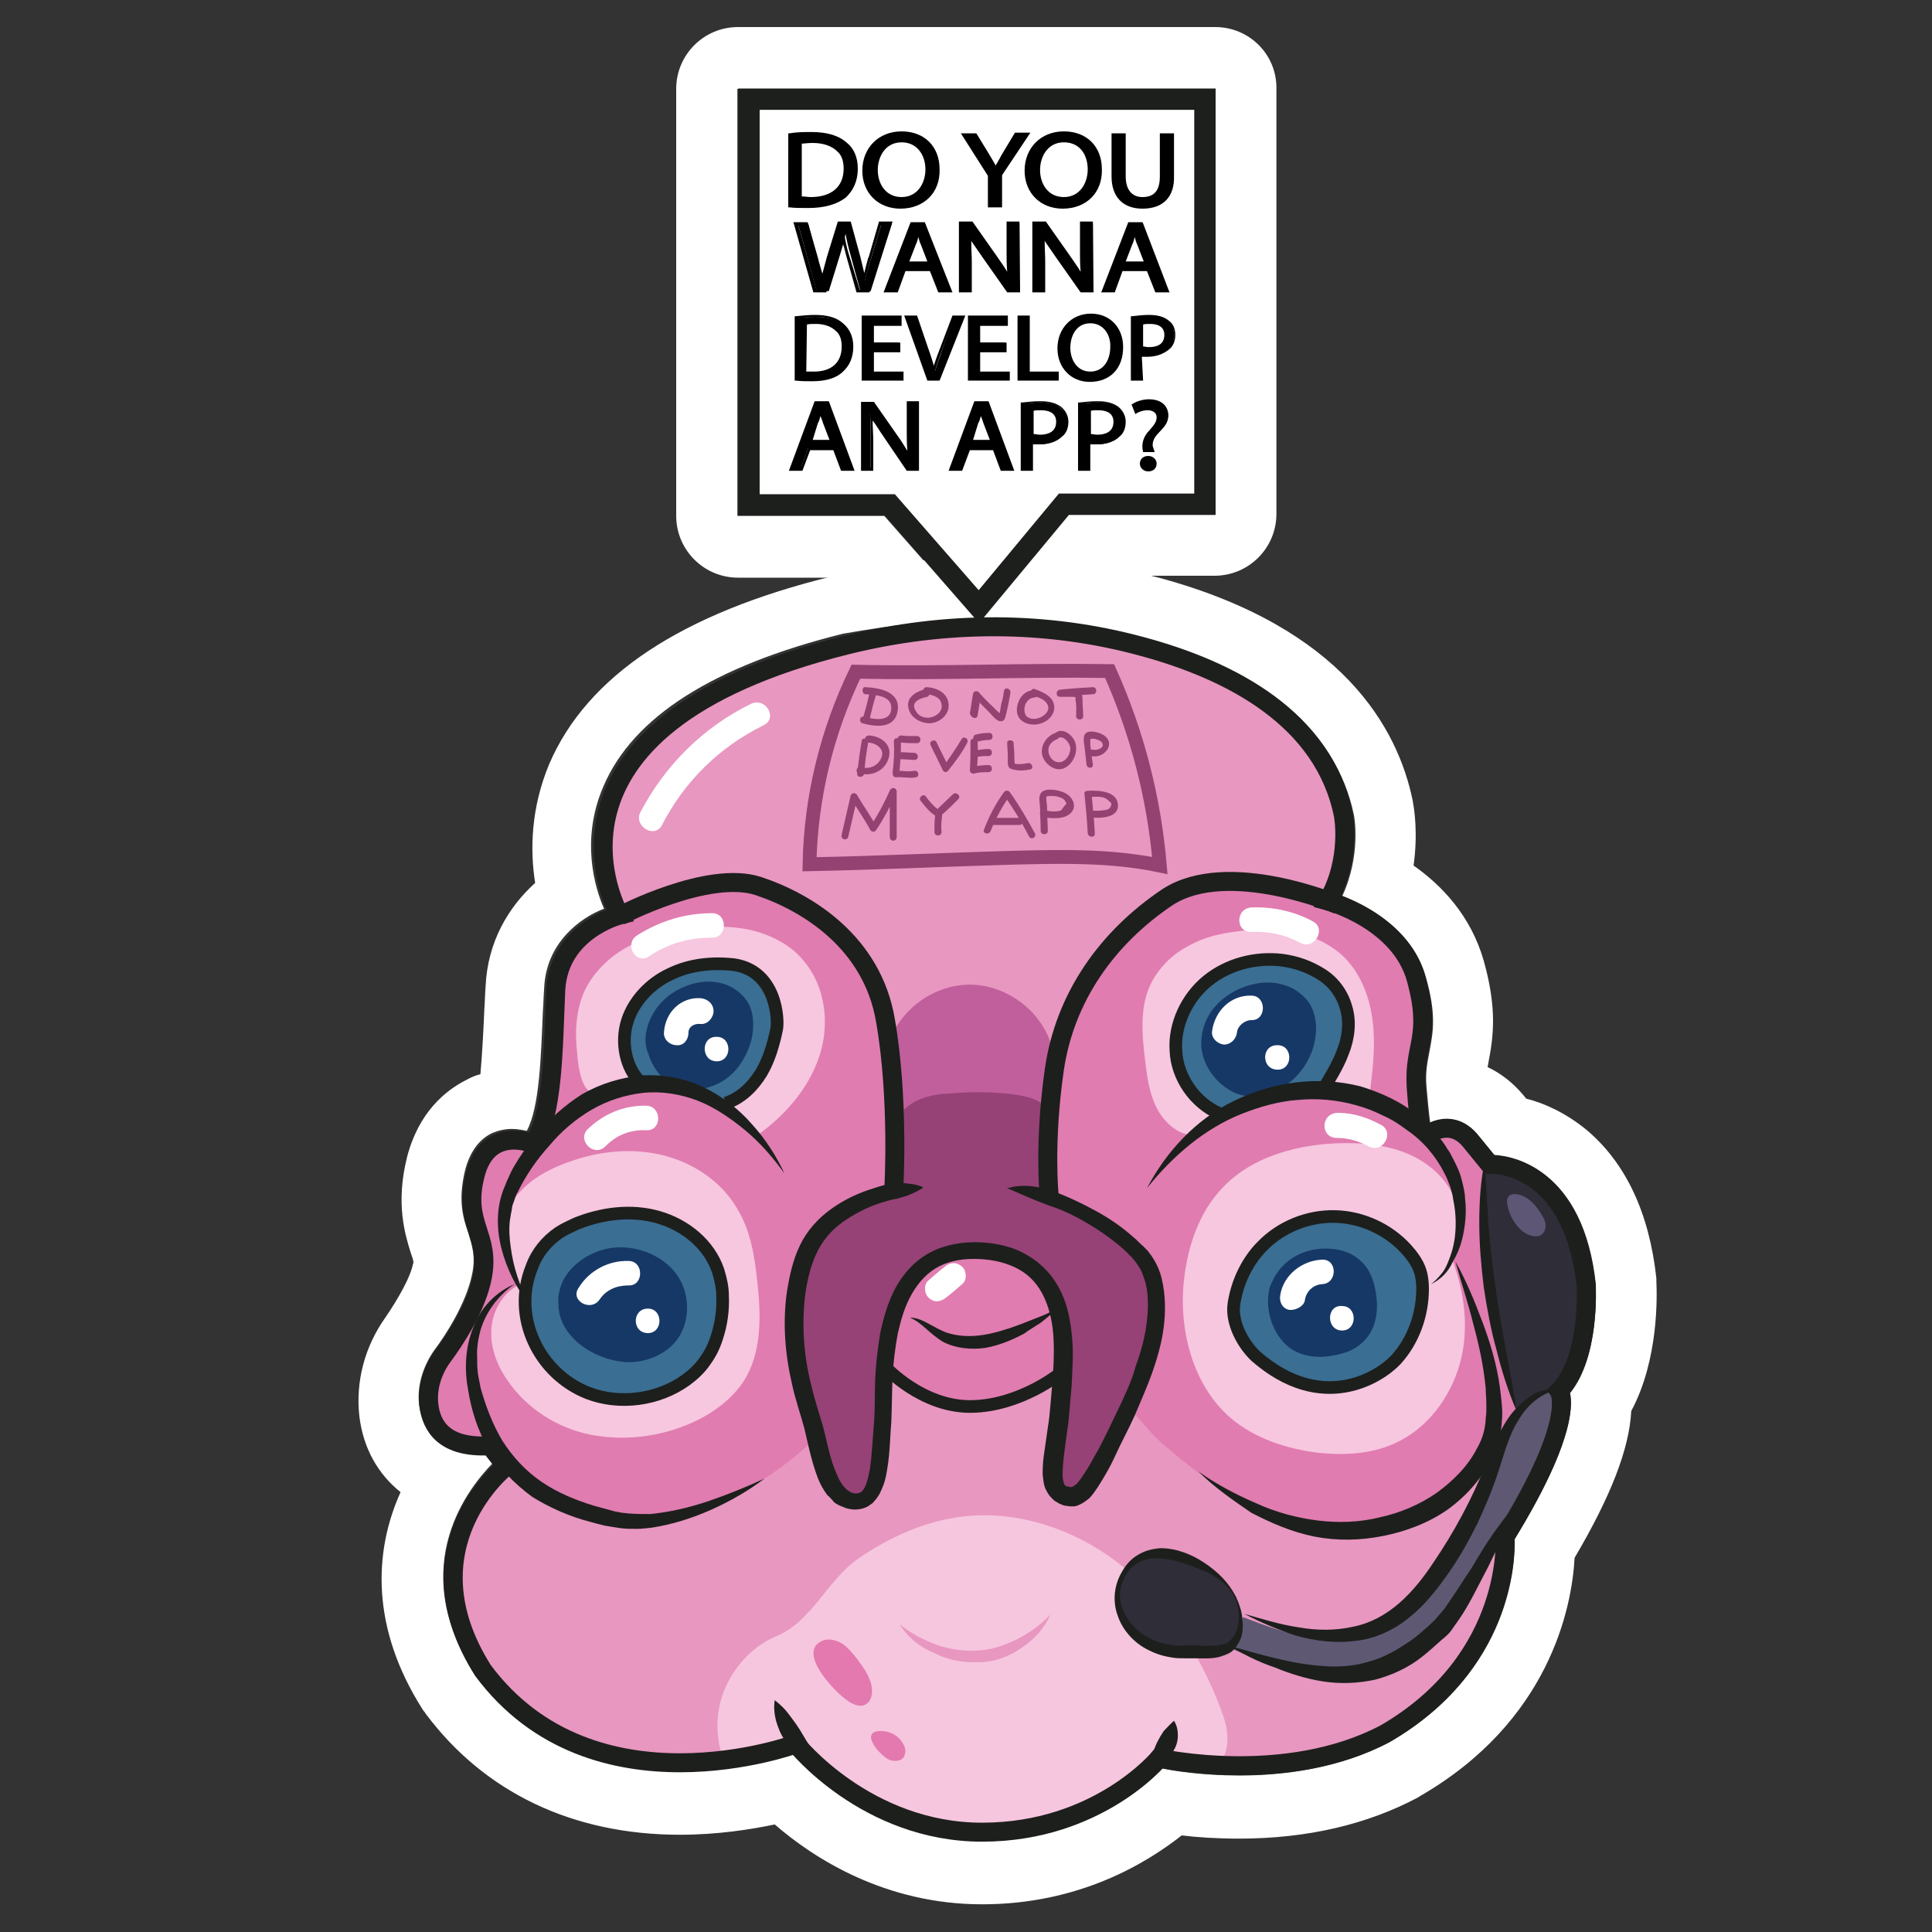<?xml version="1.0" encoding="utf-8"?>
<!-- Generator: Adobe Illustrator 23.0.5, SVG Export Plug-In . SVG Version: 6.00 Build 0)  -->
<svg version="1.1" id="Layer_1" xmlns="http://www.w3.org/2000/svg" xmlns:xlink="http://www.w3.org/1999/xlink" x="0px" y="0px"
	 viewBox="0 0 300 300" style="enable-background:new 0 0 300 300;" xml:space="preserve">
<rect x="0" y="0" width="300" height="300" fill="#333333" stroke="none"/>
<style type="text/css">
	.st0{fill:#FFFFFF;}
	.st1{fill:#E897C0;}
	.st2{fill:#C15F9C;}
	.st3{fill:#E07CB0;}
	.st4{fill:#964276;}
	.st5{fill:#2F2D38;}
	.st6{fill:#5E5873;}
	.st7{fill:#5D5674;}
	.st8{fill:#F7C6DF;}
	.st9{fill:#F6C6DE;}
	.st10{fill:#3A6E93;}
	.st11{fill:none;stroke:#1D1F1C;stroke-width:2.947;stroke-miterlimit:10;}
	.st12{fill:#163866;}
	.st13{fill:#1D1F1C;}
	.st14{fill:none;stroke:#1D1F1C;stroke-width:1.964;stroke-miterlimit:10;}
	.st15{fill:none;stroke:#944272;stroke-width:2.147;stroke-miterlimit:10;}
	.st16{fill:none;stroke:#944272;stroke-width:1.074;stroke-linecap:round;stroke-linejoin:round;stroke-miterlimit:10;}
	.st17{fill:#944272;}
	.st18{fill:#E379AF;}
	.st19{fill:none;stroke:#1D1F1C;stroke-width:3.316;stroke-miterlimit:10;}
</style>
<g id="Слой_9">
	<g>
		<g>
			<path class="st0" d="M154.4,96c8,0,15.8,1.1,23.5,3.1c18.5,5.1,29.6,14.5,32.3,27.3c0.1,0.3,1.2,6.4-1.8,12.8
				c3.4,1.3,10.9,4.9,13,12.5c1.7,5.9,1.1,8.7,0.6,11.4c-0.3,1.7-0.7,3.2-0.5,5.6c0.2,2.3,0.4,4.3,0.6,5.8c0.9-0.4,1.9-0.7,2.7-0.7
				c1.8,0,3.3,0.8,4.6,2.3l2.7,3.3c3,0.2,13.8,2.2,15.7,20c0,0.6,0.6,11.2-4,16.9c0.5,2.3,0.1,8.4-8.6,22.7
				c0.1,3.2-0.3,20.4-19.4,31.5c-7.7,4.1-16.4,5.2-23.3,5.2c-5.7,0-10.2-0.7-12-1.1c-2.3,2.5-11.8,11.2-28,11.2
				s-26.7-10.5-29.4-13.5c-2.4,0.8-9.3,2.6-17.5,2.6c-10.4,0-23-2.9-31.8-14.9l-0.1-0.1c-10.9-17-0.6-29.2,2.8-32.7l-1.1-1.4
				c-0.2,0-0.4,0-0.6,0c-7.5,0-9.3-4.7-9.7-7.5c-0.4-2.9,0.5-6,2.3-8.6c1.9-2.5,5-7.4,5.9-11.8c0.6-2.8,0-4.5-0.6-6.5
				c-0.8-2.3-1.6-5-0.5-9.6c0.7-2.8,2.1-4.8,4.1-5.8c1.1-0.5,2.2-0.7,3.2-0.7c0.9,0,1.8,0.2,2.3,0.3c2-3.7,2.2-11.6,2.5-18.6
				c0.1-1.2,0.1-2.4,0.2-3.6c0.3-7,5.6-10.9,9.3-12.3c-1.4-3.1-3.7-10.7-0.1-19c4.6-10.8,17.1-18.7,37.2-23.7
				C139,97,146.8,96,154.4,96 M83.4,179.4l-1.1-0.5c0,0-1.1-0.5-2.4-0.5c-0.7,0-1.4,0.1-2,0.4c-1.3,0.6-2.1,2-2.5,3.9
				c-1,3.8-0.3,5.9,0.4,8c0.7,2.1,1.4,4.3,0.7,7.9c-1,5-4.4,10.3-6.4,13c-1.5,2-2.1,4.3-1.8,6.5c0.4,3.3,2.6,5,6.7,5
				c0.4,0,0.8,0,1.2,0l0.8-0.1l3.5,4.8l-1.1,0.9c-0.6,0.5-14.7,11.9-3.3,29.7c8.1,10.9,19.7,13.7,29.4,13.7s17.3-2.7,17.4-2.8l1-0.4
				l0.7,0.8c0.1,0.1,10.8,13.2,27.8,13.2c17.1,0,26.3-10.8,26.4-10.9l0.6-0.7l0.9,0.2c0.1,0,5.2,1.2,12.2,1.2c6.5,0,14.8-1,21.9-4.8
				c19.1-11,17.9-29,17.8-29.2v-0.5l0.3-0.4c9.7-15.5,8.6-20.4,8.4-21l-1-1l1.1-0.8c4.4-4.6,3.8-15.2,3.8-15.3
				c-1.9-16.9-11.8-17.4-13.3-17.4c-0.1,0-0.1,0-0.2,0h-0.7l-3.6-4.4c-0.7-0.9-1.6-1.3-2.4-1.3c-0.5,0-1,0.1-1.6,0.4
				c-0.4,0.2-0.8,0.2-1.2,0.2c-0.5,0-0.9-0.1-1.4-0.4c-0.8-0.4-1.3-1.2-1.5-2.1c-0.3-1.5-0.5-3.5-0.6-6.1c-0.2-2.7,0.2-4.6,0.6-6.3
				c0.5-2.6,1-4.9-0.5-10.1c-2.2-8.2-12.5-11-12.6-11l-1.8-0.5l0.9-1.7c3.4-6,2.2-12.3,2.2-12.3c-2.4-11.8-12.6-20.2-30.2-25.1
				c-7.3-2-15-3-22.7-3c-7.4,0-14.9,0.9-22.3,2.7c-19.2,4.7-31.1,12.1-35.3,21.9c-4,9.4,0.7,17.9,0.7,18l1,1.7l-1.9,0.5
				c-0.3,0.1-8.4,2.2-8.8,10.3c-0.1,1.2-0.1,2.3-0.2,3.6c-0.4,8.8-0.7,17-3.6,21L83.4,179.4 M154.4,86.4c-8.4,0-16.9,1.1-25.2,3.1
				c-23.3,5.7-38,15.4-43.9,29.1c-2.9,6.9-3,13.5-2.2,18.5c-4.1,3.7-7.4,9.1-7.7,16.1c-0.1,1.2-0.1,2.3-0.2,3.6v0.1
				c-0.1,2.4-0.3,6.5-0.6,9.9c-0.8,0.2-1.5,0.5-2.2,0.9c-3.2,1.6-7.4,5-9.2,12c-1.8,7.2-0.3,12,0.6,14.9c0.2,0.5,0.4,1.2,0.4,1.4
				l0,0c0,0,0,0.1-0.1,0.4c-0.4,1.9-2.1,5-4.2,8.1c-3.3,4.6-4.7,10.1-4.1,15.4c0.6,5,2.9,9,6.4,11.8c-4.2,9.3-4.6,21.1,3.4,33.7
				c0.1,0.1,0.1,0.2,0.2,0.3l0.1,0.1c0.1,0.1,0.1,0.2,0.2,0.3c9.1,12.2,22.8,18.8,39.5,18.8c5.7,0,10.9-0.8,14.7-1.6
				c6.1,5.3,17.2,12.4,32.2,12.4s25.4-6.3,31-10.7c2.4,0.3,5.5,0.5,8.9,0.5c10.6,0,19.9-2.2,27.8-6.4c0.1-0.1,0.2-0.1,0.3-0.2
				c20.1-11.6,23.6-29.3,24-37c5.6-9.5,8.5-16.9,8.8-22.8c4.3-8,4-18,3.9-20.1c0-0.2,0-0.3,0-0.5c-1.1-10.2-4.8-18-10.9-23.1
				c-3.2-2.6-6.5-4.1-9.3-4.8l-0.5-0.6c-1.6-1.9-3.4-3.3-5.5-4.3c0-0.2,0.1-0.4,0.1-0.6c0.8-4.1,1.4-8.4-0.7-15.9
				c-2-7-6.5-11.7-10.9-14.8c0.7-5,0.1-8.8-0.1-9.8v-0.1c-2.3-11.5-11-27-39.1-34.7C172,87.6,163.3,86.4,154.4,86.4L154.4,86.4z
				 M105.9,136.9c-0.3-0.6-2.2-5-0.3-9.6c2.9-6.7,13.1-12.5,28.7-16.4c6.6-1.7,13.3-2.4,19.9-2.4c6.9,0,13.7,0.9,20.1,2.6
				c13.7,3.7,21.5,9.7,23.3,17.5c0.1,0.6,0.3,3.4-1.2,6l-0.9,1.7c-1.5,2.5-1.7,5.7-0.5,8.4c1.2,2.7,3.5,4.8,6.4,5.6l1.7,0.5
				c2.2,0.7,5.5,2.5,6.1,4.4c0.9,3,0.7,3.7,0.3,5.7c-0.4,2-1,4.8-0.7,8.8c0.2,2.8,0.4,5.1,0.7,6.9c0.6,3.8,2.9,7,6.4,8.9
				c1.9,1,3.8,1.5,6,1.5h0.1l1.3,1.6c1.9,2.2,4.5,3.4,7.3,3.4c0.2,0,0.4,0,0.5,0h0.3c1.2,0.3,3.1,2.7,3.8,8.6
				c0.1,2.8-0.4,6.4-1.1,7.7c-2.2,1.7-3.6,4.2-3.9,6.9c-0.1,1.5,0.1,2.9,0.7,4.3c-0.6,2.1-2.3,6.3-6.7,13.4l-0.3,0.4
				c-1.1,1.8-1.6,3.8-1.4,5.8v0.3c0,1.1,0,12.7-12.9,20.2c-5.7,2.9-12.5,3.6-17.2,3.6c-5.6,0-9.8-0.9-10.2-0.9l-0.8-0.2
				c-0.7-0.2-1.4-0.2-2.2-0.2c-2.8,0-5.6,1.3-7.3,3.4l-0.5,0.6c-0.6,0.7-7.1,7.5-19.1,7.5c-11.8,0-19.9-9.2-20.3-9.7l-0.6-0.8
				c-1.9-2.3-4.6-3.6-7.5-3.6c-1.1,0-2.2,0.2-3.3,0.6l-0.9,0.3c-0.4,0.1-6.5,2.2-14.2,2.2c-9.5,0-16.7-3.2-21.5-9.5
				c-2.7-4.4-3.4-8.3-2.1-11.8c1.1-2.9,3.2-4.7,3.4-4.9l1.1-0.8c4.1-3.2,4.9-9.1,1.8-13.2l-3.5-4.8c-1.2-1.7-2.8-2.8-4.7-3.4
				c2.4-3.8,4.9-8.6,5.8-13.5c1-5.3,0.1-9.1-0.7-11.6c2.3-0.5,4.4-1.8,6-3.7l0.7-0.9c4.7-6.4,5.1-15.6,5.5-26.3
				c0-1.2,0.1-2.3,0.2-3.5c0-0.9,1.4-1.4,1.7-1.5l1.7-0.4c2.9-0.8,5.3-2.8,6.5-5.6c1.2-2.7,1-5.9-0.5-8.5L105.9,136.9L105.9,136.9z"
				/>
		</g>
	</g>
	<g>
		<g>
			<path class="st0" d="M188.7,13.8v66.1h-22.8L152,96.8l-14.7-16.7h-22.8V13.8H188.7 M117.8,76.8h21l13.1,15l12.4-15.2h21V17.1
				h-67.5L117.8,76.8 M188.7,4.2h-74.1c-5.3,0-9.6,4.3-9.6,9.6v66.3c0,5.3,4.3,9.6,9.6,9.6h18.5l11.8,13.4c1.9,2.1,4.5,3.2,7.2,3.2
				c0.1,0,0.1,0,0.2,0c2.8,0,5.5-1.4,7.2-3.5l10.9-13.4h18.2c5.3,0,9.6-4.3,9.6-9.6v-66C198.3,8.5,194,4.2,188.7,4.2L188.7,4.2z
				 M127.5,26.7h48.4v40.4h-11.4c-2.8,0-5.6,1.3-7.4,3.5l-5.3,6.4l-5.7-6.5c-1.9-2.1-4.5-3.2-7.2-3.2h-11.4L127.5,26.7L127.5,26.7z"
				/>
		</g>
	</g>
</g>
<g id="Слой_7">
	<path class="st1" d="M78.6,227.8c0,0-15.8,12.4-3.6,31.7c17.1,23,48.6,11.4,48.6,11.4s10.9,13.7,28.9,13.7s27.5-11.4,27.5-11.4
		s19.6,4.4,35.1-3.8c20-11.6,18.6-30.6,18.6-30.6c11.4-18.4,8.4-22.6,8.4-22.6c4.9-5.1,4.2-16.4,4.2-16.4c-2.2-19.6-15-18.8-15-18.8
		s0,0-3.1-3.8c-2-2.3-4.2-2-5.7-1.3c-0.9,0.4-1.8-0.1-2-1.1c-0.2-1.2-0.4-3-0.6-5.9c-0.4-6.5,2.5-7.6,0-16.7
		c-2.5-9.1-13.7-12.1-13.7-12.1c3.7-6.5,2.4-13.3,2.4-13.3c-3-15-17.5-22.5-31.2-26.2c-15-4.1-30.6-4-45.7-0.3
		c-52.2,12.9-35.5,42-35.5,42s-9.4,2.4-9.9,11.6c-0.4,9.2-0.4,19.6-3.5,23.9c0,0-7-3-9,4.8s2.4,9.2,1.1,15.9
		c-0.9,4.7-4.2,9.7-6.2,12.4c-1.6,2.2-2.4,4.9-2.1,7.5c0.4,3.3,2.4,6.7,9.5,6.3L78.6,227.8z"/>
	<path class="st2" d="M163.3,162.4c-1.6-5.4-6.9-9.4-12.5-9.5c-5.6-0.1-11,3.7-12.8,9.1c-1.4,4.1,1.1,8.5,1.6,12.8
		c0.1,1.2,0.3,2.3,1.2,3.1c1,0.9,2.4,0.9,3.7,0.8c6.1-0.3,12.1-0.6,18.2-0.9C162.8,172.9,164.7,167.2,163.3,162.4z"/>
	<path class="st3" d="M76.2,224.6l2.2,2.9c7.2,6.5,16.7,9.2,26.4,7.7c8-1.2,16.6-6.5,22.5-12.6c-0.1-0.3-0.2-0.6-0.1-0.9
		c1.7-4.9,5.4-11.7,11.6-8.3c1.8,1,2.9,2.8,4.8,3.8c2.2,1.2,4.8,1.5,7.2,1.4c4.9-0.1,8.6-2.4,12.8-4.8c6.6-3.7,12.4,6.3,16.6,10.1
		c8.3,7.3,17.7,13.4,29,14.1c4.5-1.4,8.9-3.1,13-5.5c4.1-2.2,7.6-5.4,11.6-7.6c2.4-1.4,5-2.3,7.6-3.1c1.2-4.4,0.3-5.8,0.3-5.8
		c4.9-5.1,4.2-16.4,4.2-16.4c-2.2-19.6-15-18.8-15-18.8s0,0-3.1-3.8c-2-2.3-4.2-2-5.7-1.3c-0.9,0.4-1.8-0.1-2-1.1
		c-0.2-1.2-0.4-3-0.6-5.9c-0.4-6.5,2.5-7.6,0-16.7c-2.2-7.6-10.3-10.9-12.9-11.8l0.9,0.3c0,0-17.1-7.3-26.5-1.2
		c-9.4,6.3-16,15.6-17.6,26.9c-1.6,11.2-0.8,19.3-0.8,19.3l-24-1.1c0,0,0.8-13.9-1.3-25.9c-2.1-12-11.9-18.3-19.7-20.9
		c-7.9-2.6-21.5,4.6-21.5,4.6l-0.3-0.1c0,0-9.4,2.4-9.9,11.6c-0.4,9.2-0.4,19.6-3.5,23.9c0,0-7-3-9,4.8c-2,7.9,2.4,9.2,1.1,15.9
		c-0.9,4.7-4.2,9.7-6.2,12.4c-1.6,2.2-2.4,4.9-2.1,7.5C67.1,221.7,69.1,225.1,76.2,224.6z"/>
	<path class="st4" d="M156.6,184.5c7.9,0.8,17.1,6.4,20.7,10.6c3.6,4.3,3.2,12.9-2.3,24.2c-5.6,11.3-6.7,14.1-9.8,12.9
		c-3-1.2-0.9-7.4-0.4-14.3c0.4-6.7,3.2-23.2-12.9-23.7c-16-0.6-14.3,20.4-14.7,26.4c-0.4,6-0.3,12.9-4.3,12.7c-4-0.1-5.1-7-6.1-11
		c-1-4-5.1-14-2-25.6c3.2-11.6,18.6-12.2,18.6-12.2c-1.4,0.3-3.1,0.4-4.5,0.7c-0.5-2.2-1-4.6-0.9-6.8c0.1-2.2,0.9-4.7,2.6-6.3
		c1.9-1.7,4.4-2.2,6.8-2.3c3.4-0.3,6.9-0.3,10.4,0.2c1.9,0.3,4,0.8,4.9,2.4c0.5,0.9,0.6,2,0.6,3c0.1,2.2,0.2,4.6,0.3,6.8
		c0,0.7,0,1.4-0.3,2c-0.7,1.1-2.2,1.1-3.4,0.8C158.8,184.7,157.7,184,156.6,184.5z"/>
	<path class="st5" d="M246.4,203.1c0,0-0.8-9.3-2.5-14.2s-13.2-8.8-13.2-8.8c-1.2,12.9,1.3,26.5,4.8,38.9c2.3-0.5,4.8-1.7,6.5-3.3
		c1-1,1.6-2.2,2.2-3.3C245.7,209.5,246.7,206.4,246.4,203.1z"/>
	<path class="st6" d="M242.4,215.7c-3,0.1-5.7,2.1-7.3,4.6c-1.7,2.5-2.5,5.4-3.6,8.2c-2,5.3-4.6,10.3-7.7,15
		c-2.5,3.8-5.7,7.5-9.9,9.5c-3.3,1.5-7,1.7-10.6,1.2c-3.5-0.5-6.9-1.8-10.3-3.1l-0.8,3.3l-1.5,1.4c3.9,1.6,7.9,3.2,12.1,4
		c4.2,0.8,8.6,0.8,12.6-0.9c2.9-1.3,5.5-3.3,7.8-5.6c4.5-4.3,9.7-18.2,14.6-21.6"/>
	<path class="st7" d="M237.5,191.8c0.6,0.2,1.4,0.3,1.9-0.1c0.4-0.3,0.6-0.9,0.6-1.4c0-0.5-0.2-1-0.5-1.5c-0.6-1-1.3-2-2.2-2.6
		c-1.3-1-3.8-1.4-3.2,1C234.4,189,235.8,191.2,237.5,191.8z"/>
</g>
<g id="Слой_6">
	<path class="st8" d="M81.2,184.6c2-2,4.6-3.3,7.2-4.2c4.7-1.7,9.8-2.2,14.6-1c4.8,1.2,9.2,4.2,11.6,8.5c2,3.4,2.6,7.3,3,11.2
		c0.6,5.3,0.7,11.1-2.2,15.5c-1.9,2.8-4.8,4.9-7.9,6.3c-4.9,2.2-10.5,2.9-15.7,1.9s-10.1-4.1-13.1-8.6c-1.6-2.3-2.6-5.1-2.4-7.9
		c0.2-2.8,1.8-5.6,4.3-6.8c-1.5-2.6-2.4-6.9-2.4-7.6C77.8,189.1,79.3,186.4,81.2,184.6z"/>
	<path class="st8" d="M89.5,162.2c-0.2-2.8,0.1-5.8,1.3-8.4c1.4-2.9,3.9-5.3,6.7-6.8s6.1-2.3,9.3-2.8c3.2-0.4,6.5-0.5,9.7,0.2
		c3.1,0.7,6.3,2.3,8.3,4.8c3.4,4,4.1,9.9,2.4,14.9c-1.7,5-5.3,9.1-9.5,12.1c-4-4.2-9.4-7-15.1-7.8c-1.8-0.3-3.5-0.3-5.2-0.1
		c-1.6,0.2-3.2,1.5-4.8,1.5C89.8,169.8,89.7,164.1,89.5,162.2z"/>
	<path class="st8" d="M179.5,171.8c-1.1-2.2-1.4-4.8-1.7-7.2c-0.5-4.2-0.9-8.7,1.2-12.4c1.3-2.3,3.3-4.2,5.7-5.4
		c2.3-1.3,5-1.9,7.6-2.2c2.9-0.4,5.9-0.5,8.7,0.1c2.8,0.6,5.6,1.9,7.7,3.9c2.7,2.7,4.1,6.5,4.5,10.4c0.4,3.8-0.1,7.7-0.6,11.5
		c0.2-1.3-13.3,0-14.5,0.3c-2.4,0.6-4.8,1.4-6.9,2.4c-1.7,0.8-4.1,3.1-6,3C182.7,176.3,180.4,173.8,179.5,171.8z"/>
	<path class="st8" d="M225.7,185.7c-1.4-3-4-5.2-7-6.5c-3-1.3-6.4-1.7-9.6-1.7c-7.2,0-14.9,2-19.6,7.3c-3.3,3.6-5,8.6-5.6,13.5
		c-1,7.9,1.2,16.7,7.2,21.9c3.8,3.2,8.7,4.8,13.7,5.4c3.9,0.4,8,0.2,11.6-1.4c5.1-2.2,8.8-7.1,10.3-12.5c1.5-5.4,0.7-11.2-1.3-16.4
		c0.1,0.3-3.3,3.3-3.7,3.8C226.1,196.6,227.7,190.1,225.7,185.7z"/>
	<path class="st9" d="M112.3,273.1c-1.3-3.6-1.2-7.7,0.4-11.2s4.5-6.5,8-7.9c5.4-2.3,7.8-8.7,12.6-12c4.8-3.3,10.3-5.8,16.1-6.5
		c8.9-1.1,18.1,2.2,25,7.8c6.9,5.7,11.9,13.5,15.1,21.9c0.6,1.6,1.1,3.1,1.1,4.8c0,1.7-0.5,3.3-1.8,4.4c-2.6-2-6.4-1.6-9.4-0.2
		c-2.9,1.4-5.5,3.6-8.2,5.4c-7.4,4.8-16.8,6.2-25.5,4.3s-16.5-6.7-22.6-13.2C119.6,271,115.9,271.7,112.3,273.1z"/>
	<path class="st10" d="M196,193.5c2.9-3,7.1-4.7,11.3-4.6c4.2,0.1,8.3,2,11.1,5.1c0.9,1,1.7,2.1,2.1,3.3c0.3,0.9,0.4,1.9,0.4,2.8
		c0,4-1.4,8-4.1,11c-2.7,2.9-11.6,8.4-21.8-0.5c-2.1-2-3.8-5.3-3.4-8.1C192.1,199.1,193.7,195.9,196,193.5z"/>
	<path class="st10" d="M86.8,191.4c0.9-0.6,1.9-1,2.7-1.4c4-1.6,8.5-2.2,12.7-1s7.9,4.2,9.3,8.3c0.4,1.3,0.7,2.6,0.7,3.9
		c0.1,2.2-0.2,4.4-0.9,6.5c-0.4,1.3-1,2.5-1.8,3.6c-0.8,1.2-1.9,2.2-3,3c-4.3,3.1-10.3,3.9-15.2,2c-7.6-3-11.9-11.8-8.7-19.6
		C83.4,194.6,84.9,192.7,86.8,191.4z"/>
	<path class="st10" d="M99.5,168.2c-2.4-2.3-3.1-6.3-2.1-9.5s3.6-5.9,6.6-7.3c3-1.5,6.5-1.9,10-1.5c6.6,1,6.9,8.6,6.6,10
		c-0.5,2.4-1.2,4.8-2.4,6.8c-1.3,2.1-3.1,3.9-5.5,4.7"/>
	<path class="st10" d="M189.3,173c-3.8-1.7-6.5-5.6-6.7-9.7c-0.3-4.1,1.7-8.3,4.9-10.9c3.2-2.6,7.5-3.7,11.6-3.2
		c2.2,0.3,4.2,1,6.1,2.2c1.8,1.3,3.2,3,3.8,5.1c0.7,2.2,0.4,4.8-0.5,7c-0.8,2.2-2.2,4.3-3.4,6.4"/>
	<path class="st11" d="M78.6,227.7c0,0-15.8,12.4-3.6,31.7c17.1,23,48.6,11.4,48.6,11.4s10.9,13.7,28.9,13.7S180,273,180,273
		s19.6,4.4,35.1-3.8c20-11.6,18.6-30.6,18.6-30.6c11.4-18.4,8.4-22.6,8.4-22.6c4.9-5.1,4.2-16.4,4.2-16.4c-2.2-19.6-15-18.8-15-18.8
		s0,0-3.1-3.8c-2-2.3-4.2-2-5.7-1.3c-0.9,0.4-1.8-0.1-2-1.1c-0.2-1.2-0.4-3-0.6-5.9c-0.4-6.5,2.5-7.6,0-16.7
		c-2.5-9.1-13.7-12.1-13.7-12.1c3.7-6.5,2.4-13.3,2.4-13.3c-3-15-17.5-22.5-31.2-26.2c-15-4.1-30.6-4-45.7-0.3
		c-52.2,12.9-35.5,42-35.5,42s-9.4,2.4-9.9,11.6c-0.4,9.2-0.4,19.6-3.5,23.9c0,0-7-3-9,4.8s2.4,9.2,1.1,15.9
		c-0.9,4.7-4.2,9.7-6.2,12.4c-1.6,2.2-2.4,4.9-2.1,7.5c0.4,3.3,2.4,6.7,9.5,6.3L78.6,227.7z"/>
	<path class="st12" d="M87.8,198.2c1.7-2.6,4.8-4.3,7.9-4.5c3.5-0.2,7.2,1.3,9.3,4.1c2.1,2.8,2.3,7,0.3,10c-1.8,2.6-5.2,3.9-8.3,3.7
		c-4.8-0.4-10.3-3.9-10.3-9.1C86.6,201,87,199.5,87.8,198.2z"/>
	<path class="st12" d="M100.4,160c0.6-2.9,2.8-5.5,5.7-6.7c1.8-0.8,3.7-1.1,5.6-0.7c1.9,0.4,3.6,1.6,4.5,3.2s0.9,3.7,0.5,5.6
		c-0.7,2.7-2.4,5.4-4.9,6.7c-2.2,1.2-4.8,1.4-7,0.5c-2-0.8-3.5-2.9-4.1-4.9C100.2,162.6,100.1,161.3,100.4,160z"/>
	<path class="st12" d="M190.8,169.2c-2.2-1.4-3.8-3.6-4.2-6.2c-0.3-2.2,0.4-4.7,1.9-6.5s3.5-3,5.8-3.6c1.6-0.4,3.3-0.5,4.9,0
		c1.6,0.4,3,1.4,4,2.7c1,1.5,1.3,3.3,1.1,5.1c-0.2,2.2-1.2,4.4-2.7,6.1C199,169.7,194.5,171.5,190.8,169.2z"/>
	<path class="st12" d="M198.9,196.9c1.9-2.2,4.8-3.2,7.6-3c1.8,0.1,3.6,0.7,4.9,2c1.3,1.2,1.9,2.9,2.2,4.6c0.5,2.6,0.2,5.6-1.6,7.5
		c-1.3,1.5-3.1,2.2-5.1,2.5c-2.1,0.4-4.2,0.2-6-0.8c-3.2-1.8-4.7-6.5-3.7-9.9C197.6,198.8,198.1,197.8,198.9,196.9z"/>
	<path class="st5" d="M191.8,248c-1.4-2.6-3.9-4.4-6.5-5.6c-2.5-1.1-5.6-1.8-8.1-0.5c-2.2,1.1-3.6,3.7-3.5,6.2
		c0.1,2.4,1.5,4.9,3.5,6.4c2.1,1.5,4.6,2.2,7,2.1c2-0.1,5.7,0.5,7.1-1C193.2,253.8,192.9,250.2,191.8,248z"/>
	<g>
		<path class="st13" d="M79.9,199.4c-2.6,1.8-4.5,4.4-5.3,7.2c-0.4,1.5-0.6,2.9-0.5,4.4c0,0.4,0,0.8,0,1.1l0.1,1.1
			c0.1,0.8,0.3,1.5,0.4,2.2c0.8,2.9,1.9,5.8,3.4,8.3c1.6,2.5,3.6,4.7,6.1,6.4s5.2,2.8,8.1,3.7c0.7,0.2,1.5,0.4,2.2,0.6l1.1,0.3
			l1.1,0.2c1.5,0.2,2.9,0.2,4.4,0.2c3-0.3,6-1,9-2c2.9-1,5.9-2.2,8.7-3.5c-2.5,1.9-5.3,3.5-8.2,4.8c-2.9,1.3-6,2.3-9.2,2.8
			c-0.8,0.1-1.7,0.2-2.4,0.2c-0.9,0-1.7,0-2.5-0.1l-1.3-0.2l-1.2-0.2c-0.8-0.2-1.6-0.4-2.3-0.6c-3.1-0.8-6.3-2.2-9-3.9
			c-2.7-2-5.1-4.4-6.7-7.3c-1.7-2.9-2.7-6.1-3.2-9.2c-0.6-3.2-0.5-6.6,0.8-9.8C74.6,203.1,77,200.6,79.9,199.4z"/>
	</g>
	<g>
		<path class="st13" d="M186.1,228.5c2.8,2,5.9,3.6,8.9,4.9c3,1.4,6.4,2.3,9.6,2.7c3.2,0.4,6.5,0.3,9.7-0.5c3.2-0.7,6.2-2,8.8-3.8
			c2.6-1.9,4.9-4.2,6.3-7c0.8-1.4,1.2-2.8,1.3-4.4c0-0.4,0.1-0.8,0.1-1.2v-1.2c0-0.8-0.1-1.7-0.1-2.4c-0.3-3.3-1-6.6-1.9-9.9
			c-0.8-3.3-1.9-6.5-2.8-9.8c1.7,3,3,6.2,4.2,9.4c1.2,3.2,2.2,6.5,2.7,10.1c0.2,1.8,0.5,3.5,0.3,5.4c-0.1,1.9-0.6,3.7-1.4,5.4
			c-1.6,3.3-4.1,6.1-7,8.2c-3,2.1-6.5,3.4-10,4.1c-3.5,0.7-7.1,0.8-10.7,0.1c-3.5-0.7-6.7-2.1-9.8-3.7
			C191.4,232.9,188.6,231,186.1,228.5z"/>
	</g>
	<g>
		<path class="st13" d="M82,202.3c-1.9-2.4-3.3-5.3-4.1-8.3c-0.8-3-0.9-6.5,0.4-9.6c0.2-0.4,0.3-0.8,0.5-1.2l0.5-1.1
			c0.3-0.7,0.8-1.4,1.2-2.1c0.9-1.4,1.8-2.6,2.7-3.8c2.1-2.4,4.5-4.6,7.2-6.3c2.8-1.6,6-2.6,9.3-2.9c3.2-0.2,6.5,0.4,9.5,1.8
			c2.9,1.4,5.5,3.4,7.5,5.7c2.1,2.3,3.8,4.9,5.1,7.7c-1.8-2.5-3.8-4.8-6.1-6.7s-4.8-3.6-7.4-4.6c-2.6-1-5.6-1.5-8.4-1.2
			c-2.8,0.3-5.6,1.2-8,2.6s-4.7,3.3-6.6,5.6c-2,2.2-3.7,4.7-4.9,7.2c-0.4,0.6-0.5,1.3-0.8,2c-0.1,0.3-0.1,0.7-0.2,1.1
			c-0.1,0.4-0.1,0.7-0.2,1.1c-0.2,1.5-0.1,2.9,0.1,4.3C79.7,196.8,80.7,199.6,82,202.3z"/>
	</g>
	<g>
		<path class="st13" d="M222.2,199.4c0.7-0.5,1.2-1.1,1.7-1.7c0.5-0.6,0.8-1.3,1.1-2.1c0.6-1.5,0.9-2.9,1-4.5s0-3.1-0.3-4.6
			c-0.1-0.4-0.1-0.8-0.2-1.1l-0.3-1.1c-0.3-0.7-0.5-1.4-0.9-2.1c-1.3-2.6-3.3-5-5.8-6.7c-1.2-0.9-2.4-1.7-3.8-2.3
			c-1.4-0.7-2.7-1.2-4.2-1.6c-2.8-0.8-6-1.1-9-0.8c-3,0.2-6,1.1-8.8,2.2c-5.7,2.3-10.6,6.5-14.6,11.5c3-5.7,7.6-10.7,13.6-13.6
			c6-2.9,12.9-3.9,19.6-2.2c3.2,1,6.4,2.4,8.9,4.6c1.3,1.1,2.5,2.2,3.5,3.6c0.3,0.3,0.5,0.7,0.8,1.1c0.2,0.4,0.5,0.7,0.7,1.1
			c0.4,0.8,0.8,1.5,1.1,2.2c0.4,0.8,0.6,1.6,0.8,2.4c0.2,0.9,0.4,1.7,0.4,2.5c0.2,1.7,0.1,3.3-0.2,5c-0.3,1.7-0.8,3.2-1.7,4.7
			C224.9,197.5,223.7,198.7,222.2,199.4z"/>
	</g>
	<path class="st11" d="M207.8,140.5c0,0-17.1-7.3-26.5-1.2c-9.4,6.3-16,15.6-17.6,26.9c-1.6,11.2-0.8,19.3-0.8,19.3"/>
	<path class="st11" d="M96.3,142.2c0,0,13.7-7.2,21.5-4.6c7.8,2.6,17.7,8.9,19.7,20.9c2.1,12,1.3,25.9,1.3,25.9"/>
	<g>
		<path class="st13" d="M143.4,184.4c-1.1,0.7-2.2,1.2-3.3,1.5c-0.6,0.2-1.1,0.3-1.7,0.4c-0.6,0.2-1.1,0.3-1.7,0.5
			c-2.2,0.7-4.2,1.8-5.9,3c-1.8,1.3-3.2,3-4.1,5c-0.9,2-1.4,4.2-1.7,6.5c-0.5,4.5-0.2,9.1,0.9,13.5c0.5,2.2,1.2,4.4,1.9,6.7
			c0.6,2.3,1,4.6,1.8,6.6c0.4,1,0.8,2,1.4,2.7c0.6,0.7,1.2,1.1,1.9,1.1c0.3,0,0.6-0.1,0.8-0.2c0.1-0.1,0.2-0.2,0.3-0.3
			c0.1-0.2,0.2-0.3,0.3-0.5c0.4-0.8,0.6-1.9,0.8-2.9c0.3-2.2,0.4-4.5,0.6-6.9c0.2-2.2,0.1-4.6,0.2-7c0.1-2.3,0.4-4.8,0.8-7.2
			c0.5-2.3,1.2-4.8,2.4-7c1.2-2.2,3.1-4.3,5.5-5.5c2.3-1.2,5.1-1.6,7.5-1.5c2.4,0.1,5.1,0.6,7.4,2c2.3,1.3,4.2,3.4,5.3,5.8
			c1.1,2.3,1.5,4.9,1.7,7.3c0.2,2.4,0,4.9-0.1,7.2l-0.3,3.5c-0.1,1.2-0.2,2.4-0.4,3.6c-0.3,2.3-0.7,4.7-0.7,6.7c0,0.5,0.1,1,0.2,1.3
			c0.1,0.3,0.2,0.4,0.4,0.5c0,0,0,0,0.1,0h0.1c0.1,0,0.2,0.1,0.3,0.1s0.1,0,0.2,0h0.1c0.1,0,0.4-0.2,0.7-0.4
			c0.6-0.6,1.2-1.6,1.8-2.5c0.6-1,1.1-2,1.7-3c1.1-2.1,2.1-4.2,3.1-6.3c1-2.1,2-4.2,2.6-6.4c0.8-2.2,1.4-4.3,1.7-6.5
			c0.3-2.2,0.4-4.4-0.1-6.5c-0.3-1-0.6-2-1.2-2.8l-0.4-0.6l-0.5-0.6c-0.4-0.4-0.8-0.8-1.2-1.2c-1.7-1.5-3.5-2.8-5.5-4
			c-2-1.2-4-2.2-6.2-2.9c-2.2-0.8-4.2-1.7-6.5-2.7c2.4-0.7,5-0.3,7.2,0.5c2.2,0.8,4.5,1.9,6.5,3c2.2,1.2,4.1,2.5,6,4.2
			c0.5,0.4,0.9,0.9,1.4,1.3l0.7,0.7l0.6,0.8c0.8,1.2,1.3,2.3,1.6,3.6c0.6,2.5,0.6,5.1,0.3,7.5c-0.3,2.4-1,4.8-1.8,7.1
			c-0.8,2.2-1.8,4.5-2.7,6.6c-1,2.2-2.1,4.2-3.1,6.4c-0.5,1.1-1.1,2.2-1.7,3.2s-1.3,2.2-2.2,3.2c-0.6,0.5-1.4,1.1-2.3,1.3
			c-0.3,0-0.5,0-0.8,0c-0.2,0-0.5-0.1-0.7-0.1s-0.4-0.1-0.6-0.2l-0.3-0.1l-0.3-0.2c-0.5-0.2-0.8-0.6-1.2-1c-0.3-0.4-0.5-0.8-0.7-1.2
			c-0.3-0.8-0.3-1.5-0.4-2.2c0-1.4,0.1-2.5,0.3-3.7l0.5-3.5c0.2-1.2,0.3-2.2,0.4-3.4l0.3-3.5c0.2-2.3,0.3-4.6,0.2-6.8
			c-0.1-2.2-0.5-4.4-1.4-6.4c-0.9-2-2.2-3.5-4-4.5c-1.8-1-3.9-1.5-6.2-1.6c-2.2-0.1-4.3,0.2-6.1,1.1c-1.8,0.9-3.2,2.4-4.3,4.3
			c-1.1,1.9-1.7,4-2.2,6.2c-0.4,2.2-0.7,4.5-0.8,6.7c-0.1,2.3-0.1,4.6-0.2,7c-0.2,2.3-0.2,4.7-0.6,7.1c-0.2,1.3-0.4,2.4-1.1,3.8
			c-0.1,0.3-0.4,0.7-0.6,1c-0.3,0.3-0.5,0.7-0.9,0.9c-0.7,0.6-1.7,0.8-2.5,0.8c-0.4,0-0.9-0.1-1.3-0.2c-0.4-0.2-0.8-0.3-1.2-0.5
			l-0.5-0.3c-0.2-0.1-0.3-0.3-0.4-0.4c-0.3-0.3-0.5-0.6-0.8-0.8c-0.9-1.2-1.4-2.3-1.8-3.5c-0.8-2.3-1.3-4.8-1.8-6.9
			c-0.6-2.2-1.4-4.5-1.9-6.8c-1.1-4.7-1.5-9.6-0.8-14.5c0.4-2.4,0.9-4.8,2-7.1c1.1-2.3,2.8-4.2,4.9-5.7c2.1-1.5,4.3-2.5,6.6-3.2
			c1.2-0.4,2.3-0.7,3.5-0.9C141,183.8,142.3,183.8,143.4,184.4z"/>
	</g>
	<g>
		<path class="st13" d="M141.3,204.6c1.1,0,2.1,0.5,3,1c0.9,0.5,1.8,1,2.6,1.3c1.8,0.6,3.7,0.7,5.7,0.4c1.9-0.3,3.8-0.9,5.7-1.6
			l2.8-1.1c1-0.4,1.9-0.7,2.7-1.4c-0.5,1-1.5,1.6-2.2,2.2c-0.9,0.6-1.8,1.1-2.6,1.7c-1.9,1-3.8,1.8-6,2.2c-2.2,0.3-4.5,0.1-6.5-0.9
			C144.3,207.1,143.2,205.4,141.3,204.6z"/>
	</g>
	<path class="st14" d="M137.5,212.3c0,0,5.7,6.2,13.3,6.1c7.7-0.1,13.9-5.2,13.9-5.2"/>
	<path class="st14" d="M196,193.5c2.9-3,7.1-4.7,11.3-4.6c4.2,0.1,8.3,2,11.1,5.1c0.9,1,1.7,2.1,2.1,3.3c0.3,0.9,0.4,1.9,0.4,2.8
		c0,4-1.4,8-4.1,11c-2.7,2.9-11.6,8.4-21.8-0.5c-2.1-2-3.8-5.3-3.4-8.1C192.1,199.1,193.7,195.8,196,193.5z"/>
	<path class="st14" d="M86.8,191.4c0.9-0.6,1.9-1,2.7-1.4c4-1.6,8.5-2.2,12.7-1s7.9,4.2,9.3,8.3c0.4,1.3,0.7,2.6,0.7,3.9
		c0.1,2.2-0.2,4.4-0.9,6.5c-0.4,1.3-1,2.5-1.8,3.6c-0.8,1.2-1.9,2.2-3,3c-4.3,3.1-10.3,3.9-15.2,2c-7.6-3-11.9-11.8-8.7-19.6
		C83.4,194.5,84.9,192.7,86.8,191.4z"/>
	<path class="st14" d="M99.5,168.1c-2.4-2.3-3.1-6.3-2.1-9.5s3.6-5.9,6.6-7.3c3-1.5,6.5-1.9,10-1.5c6.6,1,6.9,8.6,6.6,10
		c-0.5,2.4-1.2,4.8-2.4,6.8c-1.3,2.1-3.1,3.9-5.5,4.7"/>
	<path class="st14" d="M189.3,172.9c-3.8-1.7-6.5-5.6-6.7-9.7c-0.3-4.1,1.7-8.3,4.9-10.9c3.2-2.6,7.5-3.7,11.6-3.2
		c2.2,0.3,4.2,1,6.1,2.2c1.9,1.2,3.2,3,3.8,5.1c0.7,2.2,0.4,4.8-0.5,7c-0.8,2.2-2.2,4.3-3.4,6.4"/>
	<g>
		<path class="st13" d="M230.6,180.1c0.1,3.3,0.3,6.5,0.5,9.9c0.3,3.2,0.6,6.5,1.1,9.7c0.4,3.2,1,6.5,1.6,9.7
			c0.6,3.2,1.2,6.5,1.7,9.7c-1.3-3-2.3-6.2-3.1-9.4c-0.9-3.2-1.5-6.5-2-9.8c-0.4-3.3-0.7-6.6-0.7-10
			C229.7,186.6,229.9,183.3,230.6,180.1z"/>
	</g>
	<g>
		<path class="st13" d="M242.4,215.7c-2.9,0.4-5.2,2.4-6.6,4.8c-1.5,2.3-2.2,5.2-3.1,7.9c-0.9,2.8-2.1,5.6-3.3,8.2
			c-1.3,2.6-2.8,5.3-4.5,7.7c-1.7,2.4-3.6,4.9-6,6.8c-2.4,2-5.4,3.4-8.5,3.7c-3.1,0.4-6.2,0-9.1-0.8c-2.8-0.9-5.6-2.1-8.1-3.4
			c2.8,0.8,5.7,1.7,8.5,2.1c2.8,0.5,5.7,0.5,8.4-0.1c5.5-1.1,9.4-5.3,12.5-10c3.2-4.7,6-9.9,8.1-15.2c1.1-2.6,2.2-5.6,4.1-8
			c1-1.2,2.2-2.2,3.4-3C239.4,215.9,240.9,215.5,242.4,215.7z"/>
	</g>
	<g>
		<path class="st13" d="M190.7,255.5c5,1.4,9.9,2.9,14.8,3.2c2.4,0.2,4.9,0,7.1-0.7c2.3-0.6,4.3-1.8,6.4-3.2c1-0.7,2-1.6,2.8-2.3
			c0.5-0.5,0.9-0.8,1.3-1.3c0.4-0.5,0.8-0.9,1.2-1.4c0.7-1,1.4-2.1,2.1-3.1c0.7-1.1,1.4-2.2,2.1-3.2c1.3-2.2,2.6-4.4,4.2-6.5
			c0.8-1.1,1.6-2.2,2.4-3c0.9-1,1.9-1.9,2.9-2.5c-1,0.9-1.7,2-2.3,3c-0.7,1.1-1.3,2.2-1.9,3.3c-1.2,2.2-2.2,4.6-3.4,6.8
			c-1.2,2.3-2.3,4.6-3.8,6.8c-0.4,0.6-0.8,1.1-1.2,1.7s-1,1.1-1.5,1.5c-1,0.9-2,1.8-3,2.6c-2.1,1.7-4.7,2.9-7.3,3.6
			c-2.7,0.6-5.5,0.7-8.1,0.3c-2.6-0.4-5.2-1.2-7.6-2.2C195.2,258,193,256.8,190.7,255.5z"/>
	</g>
	<g>
		<path class="st13" d="M191.7,248c-1.1-2.1-3-3.4-5.1-4.2c-2.1-0.9-4.1-1.6-6.3-1.8c-1.1-0.1-2.1,0-3,0.4c-1,0.4-1.9,1.1-2.4,2.1
			c-0.6,0.9-1,2.1-1,3.1c0,1.1,0.3,2.2,0.8,3.1c1.1,2,2.7,3.3,4.7,4.1c1,0.4,2.1,0.6,3,0.7c0.5,0,1.1,0.1,1.6,0c0.6,0,1.2,0,1.8,0
			c1.2,0.1,2.2,0.1,3.2,0c0.5-0.1,1-0.2,1.4-0.3c0.4-0.2,0.7-0.5,1-0.9C192.6,252.7,192.7,250.1,191.7,248z M191.9,247.9
			c0.5,1.1,0.9,2.2,1,3.3s0.2,2.4-0.4,3.6c-0.3,0.6-0.7,1.2-1.3,1.7c-0.6,0.4-1.3,0.6-1.9,0.8c-1.3,0.3-2.4,0.2-3.6,0.2
			c-0.6,0-1.2,0-1.7,0c-0.6,0-1.3,0-1.9-0.1c-1.3-0.2-2.4-0.5-3.6-1.1c-2.2-1-4.1-3-4.9-5.3c-0.9-2.3-0.6-4.9,0.6-6.9
			c0.6-1.1,1.4-2,2.4-2.6c1.1-0.7,2.3-1,3.6-1.1c2.5,0,4.9,1,6.7,2.2C189.2,244.1,190.8,245.8,191.9,247.9z"/>
	</g>
	<g>
		<path class="st15" d="M172.3,104.2c4.3,9.6,6.9,19.7,7.8,30.2c-7.6-1.6-15.5-1.4-23.3-1.2c-10.4,0.3-20.7,0.8-31.1,1
			c0.2-10.4,2.7-20.6,7.2-29.9C146.6,104.6,158.5,104,172.3,104.2z"/>
		<path class="st16" d="M131.2,129.8c0.5-2.1,0.9-4,1.4-6.1c1,1.7,2.1,3.2,3,4.9c1.2-1.8,2.2-3.7,3.1-5.7c0,2.3,0,4.8,0,7.1"/>
		<g>
			<g>
				<path class="st17" d="M143,124.4c0.8,1,1.5,1.9,2.5,2.4c0.6,0.4,1.1-0.6,0.5-0.9c-1-0.6-1.7-1.5-2.3-2.3
					C143.3,123.2,142.5,123.9,143,124.4L143,124.4z"/>
			</g>
		</g>
		<g>
			<g>
				<path class="st17" d="M146.5,126.3c0.8-0.7,1.6-1.5,2.3-2.2c0.5-0.5-0.3-1.2-0.8-0.8c-0.8,0.8-1.6,1.5-2.3,2.2
					C145.2,126,145.9,126.8,146.5,126.3L146.5,126.3z"/>
			</g>
		</g>
		<g>
			<g>
				<path class="st17" d="M145.2,126.6c-0.1,0.9-0.1,1.8-0.1,2.6c0,0.7,1.1,0.7,1.1,0c-0.1-0.9,0-1.8,0.1-2.6
					C146.4,125.9,145.3,125.9,145.2,126.6L145.2,126.6z"/>
			</g>
		</g>
		<g>
			<g>
				<path class="st17" d="M153.8,129.1c0.8-2,1.8-3.8,3-5.6c-0.3,0-0.6,0-0.9,0c1.5,2.1,2.7,4.1,3.9,6.4c0.3,0.6,1.2,0.1,0.9-0.5
					c-1.2-2.2-2.4-4.3-3.9-6.4c-0.2-0.3-0.7-0.3-0.9,0c-1.3,1.8-2.3,3.7-3.1,5.8C152.5,129.4,153.5,129.7,153.8,129.1L153.8,129.1z"
					/>
			</g>
		</g>
		<g>
			<g>
				<path class="st17" d="M154.3,128.1c1.4,0,2.7,0,4,0c0.7,0,0.7-1.1,0-1.1c-1.4,0-2.7,0-4,0C153.6,127,153.6,128.1,154.3,128.1
					L154.3,128.1z"/>
			</g>
		</g>
		<g>
			<g>
				<path class="st17" d="M162.7,129c0-1-0.1-2-0.1-2.9c0-0.5,0-1.1-0.1-1.6c0-0.7-0.3-0.9,0.6-0.9c0.5,0,1,0,1.4,0.2
					c0.5,0.1,0.9,0.4,1.1,1c-0.3,0.3-0.6,0.7-0.8,1c-0.7,0.4-2.2,0.1-2.8,0c-0.7-0.1-0.7,1,0,1.1c1.4,0.2,3.4,0.4,4.4-0.8
					c0.9-1.1,0-2.5-1.1-3c-0.8-0.4-3.1-0.9-3.7,0.1c-0.4,0.6-0.1,1.7-0.1,2.3c0,1.2,0.1,2.4,0.1,3.6
					C161.7,129.7,162.7,129.7,162.7,129L162.7,129z"/>
			</g>
		</g>
		<g>
			<g>
				<path class="st17" d="M170,129.4c-0.1-2.1-0.3-4-0.5-6.1c-0.2,0.2-0.4,0.4-0.5,0.5c1-0.1,2.5-0.3,3.2,0.6c0.5,0.3,0.5,0.6,0,1.2
					c-0.2,0.1-0.5,0.2-0.7,0.2c-0.6,0.1-1.2,0.1-1.9,0.1c-0.7-0.1-1,0.9-0.3,1c1.3,0.2,4.4,0.2,4.3-1.9c-0.1-2.2-3.1-2.3-4.7-2.2
					c-0.3,0-0.6,0.2-0.5,0.5c0.2,2.1,0.4,4,0.5,6.1C169,130.1,170.1,130.1,170,129.4L170,129.4z"/>
			</g>
		</g>
		<g>
			<g>
				<path class="st17" d="M133.8,115.1c-0.3,1.7-0.5,3.3-0.7,5c-0.1,0.7,1,0.7,1.1,0c0.1-1.6,0.3-3.1,0.6-4.7
					C134.8,114.7,133.8,114.4,133.8,115.1L133.8,115.1z"/>
			</g>
		</g>
		<g>
			<g>
				<path class="st17" d="M134.8,115.3c1.4,0.1,2.7,1.1,2,2.5c-0.6,1.2-1.9,1.7-3.1,1.3c-0.7-0.2-1,0.9-0.3,1c2,0.5,4-0.4,4.6-2.4
					c0.6-2.1-1.2-3.4-3.1-3.5C134.1,114.3,134.1,115.3,134.8,115.3L134.8,115.3z"/>
			</g>
		</g>
		<g>
			<g>
				<path class="st17" d="M138.8,115.1c0.1,1.7,0,3.2-0.2,4.9c0,0.3,0.1,0.7,0.5,0.7c1.1-0.1,2.1,0.2,3.1,0c0.7-0.1,0.4-1.2-0.3-1
					c-1,0.2-2-0.1-2.8,0c0.2,0.2,0.3,0.5,0.5,0.7c0.2-1.8,0.3-3.4,0.3-5.2C139.9,114.5,138.8,114.4,138.8,115.1L138.8,115.1z"/>
			</g>
		</g>
		<g>
			<g>
				<path class="st17" d="M140,117.9c0.7,0,1.4,0.1,2,0.1c0.7,0,0.7-1,0-1.1c-0.7,0-1.4-0.1-2-0.1
					C139.4,116.8,139.4,117.9,140,117.9L140,117.9z"/>
			</g>
		</g>
		<g>
			<g>
				<path class="st17" d="M139.9,115.3c0.9,0.1,1.7,0.1,2.5,0.1c0.7,0,0.7-1.1,0-1.1c-0.9,0-1.7,0-2.5-0.1
					C139.2,114.3,139.2,115.3,139.9,115.3L139.9,115.3z"/>
			</g>
		</g>
		<g>
			<g>
				<path class="st17" d="M144.5,115.7c0.6,1.3,1.3,2.6,1.9,3.9c0.1,0.3,0.6,0.4,0.8,0.1c1.1-1.4,2.2-2.8,3-4.4
					c0.3-0.6-0.6-1.1-0.9-0.5c-0.9,1.5-1.8,2.8-2.8,4.2c0.3,0,0.6,0.1,0.8,0.1c-0.6-1.3-1.3-2.6-1.9-3.9
					C145.1,114.7,144.2,115.1,144.5,115.7L144.5,115.7z"/>
			</g>
		</g>
		<g>
			<g>
				<path class="st17" d="M150.7,115.1c0,1.5,0,3-0.1,4.5c0,0.4,0.4,0.6,0.7,0.5c0.8-0.2,1.5-0.2,2.2-0.2c0.7,0,0.7-1.1,0-1.1
					c-0.9,0-1.7,0.1-2.5,0.3c0.2,0.2,0.5,0.3,0.7,0.5c0.1-1.5,0.2-3,0.1-4.5C151.6,114.6,150.7,114.6,150.7,115.1L150.7,115.1z"/>
			</g>
		</g>
		<g>
			<g>
				<path class="st17" d="M151.9,117.5c0.5-0.1,1.1-0.1,1.6-0.1c0.7,0,0.7-1.1,0-1.1c-0.6,0-1.3,0.1-1.9,0.2
					C151,116.6,151.2,117.6,151.9,117.5L151.9,117.5z"/>
			</g>
		</g>
		<g>
			<g>
				<path class="st17" d="M151.7,115.2c0.6-0.2,1.3-0.3,1.9-0.3c0.7,0,0.7-1.1,0-1.1s-1.5,0.1-2.2,0.3
					C150.9,114.4,151.1,115.3,151.7,115.2L151.7,115.2z"/>
			</g>
		</g>
		<g>
			<g>
				<path class="st17" d="M156.4,115.4c0,0.7,0.1,1.5,0.1,2.2c0,0.5-0.1,1.2,0.2,1.6c0.3,0.3,0.8,0.3,1.2,0.4c0.7,0.1,1.3,0,2-0.1
					c0.7-0.1,0.4-1.1-0.3-1c-0.5,0.1-1.7,0.3-2.2,0c0.1,0.1,0.2,0.2,0.2,0.3c-0.1-0.5-0.1-1.2-0.1-1.7c0-0.6-0.1-1.1-0.1-1.7
					C157.4,114.8,156.3,114.8,156.4,115.4L156.4,115.4z"/>
			</g>
		</g>
		<g>
			<g>
				<path class="st17" d="M163.9,113.8c-1.4,0.5-2.3,1.9-2.1,3.3c0.3,1.5,2,2.8,3.4,2.2c1.4-0.6,2.2-2.4,1.8-3.9
					C166.6,114.1,165,112.9,163.9,113.8c-0.7,0.2-0.2,1.2,0.4,0.8c0.9-0.5,1.9,0.9,1.9,1.6c0,0.9-0.6,1.9-1.4,2.1
					c-1,0.3-1.9-0.6-2-1.6c-0.1-0.9,0.5-1.6,1.3-1.9C164.7,114.6,164.5,113.6,163.9,113.8L163.9,113.8z"/>
			</g>
		</g>
		<g>
			<g>
				<path class="st17" d="M169.7,118.7c-0.1-0.7-0.2-1.4-0.3-2.1c0-0.4-0.1-0.7-0.1-1.1c0-0.2,0-0.5,0-0.7c0-0.4,0-0.5,0-0.2
					c-0.1,0.2,0,0.2,0.3,0.1c0.2,0,0.4,0,0.6,0.1c0.3,0.1,0.7,0.2,0.9,0.5c0.6,0.8-0.8,1.3-1.4,1.1c-0.7-0.1-1,0.9-0.3,1
					c2.2,0.5,4.1-2.2,1.7-3.4c-0.6-0.3-2.2-0.8-2.7,0.1c-0.2,0.5-0.1,1.3,0,1.8c0.1,0.9,0.2,1.9,0.3,2.7
					C168.7,119.4,169.8,119.4,169.7,118.7L169.7,118.7z"/>
			</g>
		</g>
		<g>
			<g>
				<path class="st17" d="M135,107.7c-0.3,1.3-0.6,2.5-1,3.8c-0.2,0.7,0.9,1,1,0.3c0.3-1.3,0.6-2.5,1-3.8
					C136.2,107.3,135.1,107,135,107.7L135,107.7z"/>
			</g>
		</g>
		<g>
			<g>
				<path class="st17" d="M134.4,107.8c1.5,0.1,4.1,0.2,4,2.2c-0.1,2.2-2.7,1.7-4.2,1.3c-0.7-0.2-0.9,0.8-0.3,1
					c2.1,0.6,5.1,0.9,5.5-2c0.4-2.9-2.8-3.5-5.1-3.6C133.8,106.7,133.8,107.8,134.4,107.8L134.4,107.8z"/>
			</g>
		</g>
		<g>
			<g>
				<path class="st17" d="M143.7,107c-1.5,0.4-3.1,1.3-2.6,3.1c0.4,1.5,2.1,2.3,3.5,2.2c1.5-0.2,2.8-1.4,2.7-2.9
					c-0.1-1.8-1.8-2.6-3.4-2.7c-0.7,0-0.7,1,0,1.1c1,0.1,2.2,0.5,2.3,1.6c0.2,1-0.7,1.8-1.7,2c-0.9,0.2-1.9-0.2-2.3-1
					c-0.9-1.4,0.7-2,1.8-2.2C144.6,107.9,144.3,106.9,143.7,107L143.7,107z"/>
			</g>
		</g>
		<g>
			<g>
				<path class="st17" d="M151.8,111.1c0.2-1,0.3-2.1,0.5-3c-0.3,0.1-0.6,0.2-0.9,0.2c0.7,0.8,1.5,1.6,2.2,2.3
					c0.4,0.4,1.1,1.4,1.8,1.4c0.6,0,0.7-0.6,0.8-1c0.3-1.2,0.5-2.2,0.7-3.4c0.1-0.7-0.9-1-1-0.3c-0.1,0.7-0.2,1.3-0.4,1.9
					c-0.1,0.3-0.2,1.7-0.4,1.8c0.2,0,0.4,0,0.5,0c-0.7-0.4-1.3-1.2-1.9-1.7c-0.6-0.6-1.2-1.2-1.7-1.8c-0.3-0.3-0.8-0.2-0.9,0.2
					c-0.2,1-0.3,2.1-0.5,3C150.7,111.5,151.7,111.8,151.8,111.1L151.8,111.1z"/>
			</g>
		</g>
		<g>
			<g>
				<path class="st17" d="M160.5,107.2c-1.6,0-2.5,1.5-2.6,2.9c-0.1,1.7,1.4,2.5,2.9,2.4c1.4-0.1,2.8-1.1,2.9-2.5
					c0.1-1.8-1.7-2.5-3-3c-0.7-0.2-0.9,0.8-0.3,1c0.8,0.3,1.7,0.5,2.2,1.3c0.6,1-0.4,1.9-1.3,2.2c-0.9,0.3-2.1,0.1-2.2-1
					c-0.2-1,0.5-2.2,1.6-2.2C161.2,108.3,161.2,107.2,160.5,107.2L160.5,107.2z"/>
			</g>
		</g>
		<g>
			<g>
				<path class="st17" d="M168.2,111.2c0-0.7-0.1-1.5-0.1-2.2c0-0.4,0-1-0.2-1.4c-0.5-0.9-2.5-0.6-3.3-0.5c0,0.4,0,0.7,0,1.1
					c1.7-0.2,3.4-0.3,5.1-0.4c0.7,0,0.7-1.1,0-1.1c-1.7,0.1-3.4,0.2-5.1,0.4c-0.7,0.1-0.7,1.1,0,1.1c0.5,0,1.1,0,1.6,0
					c0.1,0,0.3,0,0.4,0c0.4,0,0.5,0.1,0.4,0.5c0.2,0.8,0.1,1.8,0.1,2.5C167.1,111.9,168.2,111.9,168.2,111.2L168.2,111.2z"/>
			</g>
		</g>
	</g>
	<g>
		<g>
			<path class="st0" d="M100.8,148.5c2.9-2,6.2-2.9,9.8-2.9c2.4,0,2.4-3.8,0-3.8c-4.2,0-8.1,1.2-11.6,3.4
				C96.8,146.5,98.7,149.9,100.8,148.5L100.8,148.5z"/>
		</g>
	</g>
	<g>
		<g>
			<path class="st0" d="M102.8,128.1c3.5-6.8,8.9-12.1,15.8-15.5c2.2-1.1,0.3-4.4-2-3.3c-7.4,3.6-13.4,9.6-17.2,16.9
				C98.4,128.3,101.7,130.3,102.8,128.1L102.8,128.1z"/>
		</g>
	</g>
	<g>
		<g>
			<path class="st0" d="M106.9,160.4c0-1,0.9-1.5,1.9-1.4c1.1,0.1,2-1,2-2c0-1.1-0.9-1.9-2-2c-3.1-0.2-5.5,2.2-5.7,5.3
				c-0.1,1.1,0.9,2,2,2C106.1,162.4,106.9,161.5,106.9,160.4L106.9,160.4z"/>
		</g>
	</g>
	<g>
		<g>
			<path class="st0" d="M111.3,164.8c2.4,0,2.4-3.8,0-3.8C108.8,160.9,108.8,164.8,111.3,164.8L111.3,164.8z"/>
		</g>
	</g>
	<g>
		<g>
			<path class="st0" d="M94,178c1.8-1.8,3.9-2.6,6.4-2.5c2.4,0.1,2.4-3.7,0-3.8c-3.4-0.1-6.6,1.2-9.1,3.6
				C89.5,177,92.2,179.8,94,178L94,178z"/>
		</g>
	</g>
	<g>
		<g>
			<path class="st0" d="M93.1,201.8c1-1.5,2.6-2.2,4.5-2.2c2.4,0.1,2.4-3.8,0-3.8c-3.1-0.1-6.1,1.5-7.7,4.1
				C88.4,201.9,91.7,203.8,93.1,201.8L93.1,201.8z"/>
		</g>
	</g>
	<g>
		<g>
			<path class="st0" d="M100.6,207c2.4,0,2.4-3.8,0-3.8C98.1,203.2,98.1,207,100.6,207L100.6,207z"/>
		</g>
	</g>
	<g>
		<g>
			<path class="st0" d="M146.9,201.5c0.9-0.7,1.7-1.4,2.5-2.1c0.8-0.6,0.7-2.1,0-2.7c-0.9-0.8-1.9-0.7-2.7,0
				c-0.9,0.7-1.7,1.4-2.5,2.1c-0.8,0.6-0.7,2.1,0,2.7C145,202.3,146,202.2,146.9,201.5L146.9,201.5z"/>
		</g>
	</g>
	<g>
		<g>
			<path class="st0" d="M192.1,160.2c0.1-0.9,1.2-1.8,2.2-1.8c2.4,0.1,2.4-3.8,0-3.8c-3.2-0.1-5.7,2.4-6.1,5.6c-0.1,1.1,1,2,2,2
				C191.3,162.1,192,161.2,192.1,160.2L192.1,160.2z"/>
		</g>
	</g>
	<g>
		<g>
			<path class="st0" d="M194.3,144.7c2.7-0.1,5.2,0.4,7.6,1.7c2.2,1.2,4.1-2.2,2-3.3c-2.9-1.6-6.2-2.3-9.5-2.2
				C191.8,141,191.8,144.8,194.3,144.7L194.3,144.7z"/>
		</g>
	</g>
	<g>
		<g>
			<path class="st0" d="M198.4,166.1c2.4,0,2.4-3.8,0-3.8C195.8,162.2,195.8,166.1,198.4,166.1L198.4,166.1z"/>
		</g>
	</g>
	<g>
		<g>
			<path class="st0" d="M207.6,176.7c1.8,0,3.4,0.5,4.9,1.3c2.2,1.2,4.1-2.1,2-3.3c-2.2-1.2-4.4-1.9-6.8-1.9
				C205,172.9,205,176.7,207.6,176.7L207.6,176.7z"/>
		</g>
	</g>
	<g>
		<g>
			<path class="st0" d="M202.6,202c0.2-1.5,1.3-2.5,2.7-2.6c2.4-0.1,2.4-3.9,0-3.8c-3,0.1-6,2.3-6.5,5.5c-0.2,1,0.3,2.1,1.4,2.3
				C201.1,203.5,202.4,202.9,202.6,202L202.6,202z"/>
		</g>
	</g>
	<g>
		<g>
			<path class="st0" d="M208.4,206.6c2.4,0,2.4-3.8,0-3.8C205.9,202.6,205.9,206.6,208.4,206.6L208.4,206.6z"/>
		</g>
	</g>
	<g>
		<path class="st13" d="M120.3,264c0.9,0.7,1.7,1.5,2.2,2.2c0.6,0.8,1.2,1.6,1.7,2.4c0.5,0.8,1,1.7,1.5,2.5c0.5,0.9,0.9,1.8,1.3,2.8
			c-1.2-0.2-2.2-0.8-3-1.4c-0.9-0.7-1.6-1.6-2.2-2.4s-1-1.9-1.3-2.9C120.3,266.4,120.1,265.2,120.3,264z"/>
	</g>
	<g>
		<path class="st13" d="M182.3,267.2c0.5,0.8,0.6,1.6,0.6,2.3s-0.2,1.6-0.6,2.2c-0.3,0.7-0.8,1.4-1.5,1.9c-0.6,0.5-1.4,0.9-2.3,0.9
			c0.1-0.9,0.3-1.6,0.5-2.2c0.2-0.6,0.4-1.2,0.7-1.8c0.3-0.6,0.6-1.1,1-1.7C181.2,268.3,181.7,267.7,182.3,267.2z"/>
	</g>
	<g>
		<path class="st1" d="M139.7,252.2c1.8,1.5,3.7,2.4,5.7,3.2c2.1,0.7,4.1,1,6.3,0.9c2.1-0.1,4.1-0.7,6.1-1.7c2-1,3.7-2.2,5.3-3.9
			c-0.9,2.1-2.5,3.9-4.5,5.2c-2,1.4-4.3,2.2-6.6,2.2c-2.4,0.1-4.8-0.3-6.9-1.4C142.7,255.7,140.9,254.2,139.7,252.2z"/>
	</g>
	<path class="st18" d="M131.5,264c0.9,0.7,2.2,1.2,3,0.6c0.7-0.4,0.9-1.3,0.9-2c0-1.9-1.2-3.5-2.3-5c-0.7-0.9-1.4-1.7-2.2-2.3
		c-0.9-0.6-2.1-0.9-3-0.6C123.4,256.3,129.7,262.8,131.5,264z"/>
	<path class="st18" d="M138.2,273.3c0.6,0.2,1.4,0.2,1.9-0.2c0.6-0.5,0.6-1.6,0.2-2.2c-0.7-1.4-2.2-2.2-3.8-2.1
		C133.4,269,136.9,272.9,138.2,273.3z"/>
</g>
<g id="Слой_8">
	<polygon class="st0" points="151.7,94.6 137.9,78.9 116,78.9 116,15.8 186.7,15.8 186.7,78.7 164.8,78.7 	"/>
	<polygon class="st19" points="152,94.2 138.2,78.4 116.3,78.4 116.3,15.4 187.1,15.4 187.1,78.3 165.2,78.3 	"/>
	<g>
		<g>
			<path d="M122.6,21c1-0.1,2.2-0.2,3.4-0.2c2.3,0,4,0.5,5.1,1.4c1.1,0.9,1.8,2.2,1.8,3.9c0,1.8-0.6,3.2-1.8,4.3
				c-1.2,1.1-3.1,1.6-5.6,1.6c-1.2,0-2.2,0-2.9-0.1V21z M124.3,30.7c0.4,0.1,1,0.1,1.7,0.1c3.4,0,5.3-1.7,5.3-4.7
				c0-2.6-1.7-4.2-5.1-4.2c-0.9,0-1.5,0.1-1.9,0.2V30.7z"/>
			<path d="M125.5,32.3c-1.1,0-2.1,0-2.9-0.1h-0.2V20.7h0.2c1.2-0.2,2.3-0.2,3.4-0.2c2.3,0,4.1,0.5,5.3,1.5c1.3,1,1.9,2.4,1.9,4.2
				c0,1.9-0.7,3.4-1.9,4.5C130,31.7,128.1,32.3,125.5,32.3z M122.9,31.6c0.8,0.1,1.7,0.1,2.6,0.1c2.3,0,4.2-0.6,5.4-1.6
				c1.1-1,1.7-2.3,1.7-4.1c0-1.7-0.6-2.8-1.7-3.7c-1.1-0.9-2.6-1.3-4.9-1.3c-1.1,0-2.2,0.1-3.1,0.2V31.6z M125.8,31.1
				c-0.8,0-1.3,0-1.7-0.1H124v-9.2h0.2c0.4-0.1,1-0.2,2-0.2c1.9,0,3.2,0.5,4.2,1.4c0.8,0.8,1.2,1.9,1.2,3.1
				C131.5,29.3,129.4,31.1,125.8,31.1z M124.5,30.5c0.4,0,1,0.1,1.4,0.1c3.2,0,5.1-1.6,5.1-4.4c0-1.2-0.3-2.1-1-2.7
				c-0.8-0.8-2.1-1.3-3.8-1.3c-0.8,0-1.3,0.1-1.7,0.1V30.5z"/>
		</g>
		<g>
			<path d="M145.7,26.2c0,3.8-2.6,5.8-5.8,5.8c-3.3,0-5.6-2.2-5.6-5.6c0-3.5,2.4-5.8,5.8-5.8C143.4,20.6,145.7,23,145.7,26.2z
				 M136,26.4c0,2.3,1.5,4.5,4,4.5c2.5,0,4-2.1,4-4.6c0-2.2-1.3-4.5-4-4.5C137.3,21.8,136,24,136,26.4z"/>
			<path d="M139.8,32.4c-3.4,0-5.9-2.4-5.9-5.9c0-3.5,2.5-6.1,6.1-6.1c3.5,0,5.9,2.3,5.9,5.9C146,29.9,143.5,32.4,139.8,32.4z
				 M140,20.9c-3.2,0-5.6,2.2-5.6,5.5s2.2,5.3,5.4,5.3c3.3,0,5.6-2.2,5.6-5.6C145.4,23.1,143.2,20.9,140,20.9z M139.9,31.2
				c-2.8,0-4.3-2.3-4.3-4.7c0-2.4,1.4-4.9,4.3-4.9c2.8,0,4.3,2.3,4.3,4.8C144.2,29.1,142.5,31.2,139.9,31.2z M140,22.1
				c-2.5,0-3.7,2.2-3.7,4.3c0,2.1,1.2,4.2,3.7,4.2c2.5,0,3.7-2.2,3.7-4.3C143.7,24.2,142.5,22.1,140,22.1z"/>
		</g>
		<g>
			<path d="M153.6,31.9v-4.7l-3.9-6.4h1.9l1.8,3c0.5,0.9,0.9,1.5,1.3,2.2l0,0c0.4-0.7,0.8-1.5,1.3-2.2l1.8-3h1.9l-4.2,6.4v4.7H153.6
				z"/>
			<path d="M155.6,32.2h-2.2v-4.9l-4.2-6.6h2.4l1.9,3.1c0.4,0.7,0.8,1.3,1.1,1.9c0.3-0.5,0.6-1,0.9-1.6l2.1-3.5h2.4l-4.4,6.6V32.2z
				 M153.9,31.6h1.1v-4.5l4-6h-1.2l-1.9,3.2c-0.4,0.7-0.8,1.4-1.1,2l-0.1,0.2h-0.3l-0.1-0.2c-0.4-0.7-0.7-1.4-1.3-2.2l-1.7-2.9h-1.2
				l3.7,6L153.9,31.6L153.9,31.6z"/>
		</g>
		<g>
			<path d="M170.9,26.2c0,3.8-2.6,5.8-5.8,5.8c-3.3,0-5.6-2.2-5.6-5.6c0-3.5,2.4-5.8,5.8-5.8C168.7,20.6,170.9,23,170.9,26.2z
				 M161.2,26.4c0,2.3,1.5,4.5,4,4.5c2.5,0,4-2.1,4-4.6c0-2.2-1.3-4.5-4-4.5S161.2,24,161.2,26.4z"/>
			<path d="M165,32.4c-3.4,0-5.9-2.4-5.9-5.9c0-3.5,2.5-6.1,6.1-6.1c3.5,0,5.9,2.3,5.9,5.9C171.2,29.9,168.7,32.4,165,32.4z
				 M165.2,20.9c-3.2,0-5.6,2.2-5.6,5.5s2.2,5.3,5.4,5.3c3.3,0,5.6-2.2,5.6-5.6C170.6,23.1,168.5,20.9,165.2,20.9z M165.1,31.2
				c-2.8,0-4.3-2.3-4.3-4.7c0-2.4,1.4-4.9,4.3-4.9c2.8,0,4.3,2.3,4.3,4.8C169.4,29.1,167.7,31.2,165.1,31.2z M165.2,22.1
				c-2.5,0-3.7,2.2-3.7,4.3c0,2.1,1.2,4.2,3.7,4.2c2.5,0,3.7-2.2,3.7-4.3C168.9,24.2,167.8,22.1,165.2,22.1z"/>
		</g>
		<g>
			<path d="M174.6,20.8v6.5c0,2.4,1.3,3.5,2.9,3.5c1.9,0,3-1.1,3-3.5v-6.5h1.7v6.5c0,3.4-2.1,4.8-4.7,4.8c-2.5,0-4.5-1.3-4.5-4.7
				v-6.5L174.6,20.8L174.6,20.8z"/>
			<path d="M177.4,32.4c-3,0-4.8-1.8-4.8-5v-6.7h2.2v6.7c0,2.1,1,3.2,2.6,3.2c1.9,0,2.7-1.1,2.7-3.2v-6.7h2.2v6.6
				C182.4,30.5,180.7,32.4,177.4,32.4z M173.2,21.1v6.3c0,3.7,2.2,4.4,4.2,4.4c2.8,0,4.5-1.6,4.5-4.5v-6.2h-1.1v6.3
				c0,2.4-1.2,3.8-3.3,3.8c-2.1,0-3.2-1.4-3.2-3.8v-6.3H173.2z"/>
		</g>
	</g>
	<g>
		<g>
			<path d="M126.8,45.2l-2.9-10.5h1.6l1.4,5.3c0.4,1.3,0.7,2.6,0.9,3.6l0,0c0.2-1.1,0.6-2.2,1-3.6l1.6-5.3h1.6l1.5,5.3
				c0.3,1.3,0.7,2.4,0.8,3.6l0,0c0.2-1.2,0.6-2.3,1-3.6l1.6-5.3h1.6l-3.3,10.5h-1.6l-1.5-5.5c-0.4-1.4-0.6-2.3-0.8-3.4l0,0
				c-0.2,1.1-0.5,2.1-0.9,3.4l-1.7,5.5H126.8z"/>
			<path d="M135,45.4h-2l-1.6-5.7c-0.2-0.8-0.4-1.6-0.6-2.2c-0.2,0.7-0.4,1.5-0.7,2.2l-1.8,5.7h-2l-3.1-10.9h2.2L127,40
				c0.2,0.9,0.5,1.8,0.7,2.5c0.2-0.8,0.5-1.8,0.7-2.6l1.7-5.5h2l1.5,5.5c0.2,0.8,0.4,1.7,0.6,2.5c0.2-0.8,0.4-1.6,0.6-2.3l0.1-0.2
				l1.6-5.5h2.1L135,45.4z M133.5,45h1.2l3.1-10h-1l-1.6,5.3c-0.4,1.3-0.7,2.3-0.9,3.4v0.2h-0.4l-0.1-0.2c-0.2-1.1-0.5-2.3-0.8-3.5
				l-1.4-5.1h-1.2l-1.5,5.1c-0.4,1.3-0.8,2.5-1,3.6V44h-0.4l-0.1-0.2c-0.2-1-0.5-2.3-0.9-3.6l-1.4-5.1h-1.1l2.8,10h1.2l1.7-5.3
				c0.4-1.3,0.7-2.2,0.9-3.4v-0.2h0.4l0.1,0.2c0.2,1.1,0.4,2.2,0.8,3.4L133.5,45z"/>
		</g>
		<g>
			<path d="M140.5,41.8l-1.2,3.3h-1.6l4-10.5h1.9l4,10.5H146l-1.3-3.3H140.5z M144.4,40.9l-1.2-3c-0.3-0.7-0.4-1.3-0.6-2l0,0
				c-0.2,0.6-0.4,1.3-0.6,1.9l-1.2,3L144.4,40.9L144.4,40.9z"/>
			<path d="M147.9,45.4h-2.2l-1.3-3.3h-3.8l-1.2,3.3h-2.2l4.2-10.9h2.2L147.9,45.4z M146.2,45h1.1l-3.8-10H142l-3.8,10h1l1.2-3.3
				h4.5L146.2,45z M144.8,41.1h-4.3l1.3-3.4c0.2-0.6,0.4-1.2,0.6-1.9l0.1-0.2h0.4l0.1,0.3c0.2,0.6,0.3,1.2,0.6,1.8L144.8,41.1z
				 M141.2,40.6h2.8l-1-2.6c-0.2-0.4-0.3-0.8-0.4-1.2c-0.1,0.4-0.2,0.8-0.4,1.2L141.2,40.6z"/>
		</g>
		<g>
			<path d="M149.3,45.2V34.7h1.7l3.8,5.3c0.9,1.3,1.6,2.3,2.2,3.4l0,0c-0.1-1.4-0.2-2.6-0.2-4.3v-4.4h1.5v10.5h-1.6l-3.7-5.3
				c-0.8-1.2-1.6-2.3-2.2-3.5h-0.1c0.1,1.4,0.1,2.5,0.1,4.3v4.5H149.3z"/>
			<path d="M158.4,45.4h-2l-3.8-5.4c-0.7-1-1.3-1.9-1.8-2.6c0,1,0.1,2.1,0.1,3.3v4.7h-2v-11h2.1l3.8,5.4c0.6,0.9,1.2,1.7,1.6,2.4
				c-0.1-1.1-0.1-2.1-0.1-3.2v-4.6h2L158.4,45.4L158.4,45.4z M156.7,45h1.2V35H157v4.1c0,1.6,0,2.8,0.2,4.3v0.2l-0.4,0.2l-0.1-0.2
				c-0.6-1.1-1.3-2.2-2.1-3.4L151,35h-1.3v10h0.9v-4.2c0-1.8,0-3-0.1-4.3v-0.2l0.4-0.1l0.2,0.2c0.5,1,1.2,2.1,2.2,3.4L156.7,45z"/>
		</g>
		<g>
			<path d="M160.7,45.2V34.7h1.7l3.8,5.3c0.9,1.3,1.6,2.3,2.2,3.4l0,0c-0.1-1.4-0.2-2.6-0.2-4.3v-4.4h1.5v10.5h-1.6l-3.7-5.3
				c-0.8-1.2-1.6-2.3-2.2-3.5h-0.1c0.1,1.4,0.1,2.5,0.1,4.3v4.5H160.7z"/>
			<path d="M169.8,45.4h-2l-3.8-5.4c-0.7-1-1.3-1.9-1.8-2.6c0,1,0.1,2.1,0.1,3.3v4.7h-2v-11h2.1l3.8,5.4c0.6,0.9,1.2,1.7,1.6,2.4
				c-0.1-1.1-0.1-2.1-0.1-3.2v-4.6h2L169.8,45.4L169.8,45.4z M168.2,45h1.2V35h-0.9v4.1c0,1.6,0,2.8,0.2,4.3v0.2l-0.4,0.2l-0.1-0.2
				c-0.6-1.1-1.3-2.2-2.1-3.4l-3.7-5.2h-1.3v10h0.9v-4.2c0-1.8,0-3-0.1-4.3v-0.2l0.4-0.1l0.2,0.2c0.5,1,1.2,2.1,2.2,3.4L168.2,45z"
				/>
		</g>
		<g>
			<path d="M174.1,41.8l-1.2,3.3h-1.6l4-10.5h1.9l4,10.5h-1.7l-1.3-3.3H174.1z M178,40.9l-1.2-3c-0.3-0.7-0.4-1.3-0.6-2l0,0
				c-0.2,0.6-0.4,1.3-0.6,1.9l-1.2,3L178,40.9L178,40.9z"/>
			<path d="M181.6,45.4h-2.2l-1.3-3.3h-3.8l-1.2,3.3H171l4.2-10.9h2.2l0.1,0.2L181.6,45.4z M179.8,45h1.1l-3.8-10h-1.5l-3.8,10h1
				l1.2-3.3h4.5L179.8,45z M178.4,41.1h-4.3l1.3-3.4c0.2-0.6,0.4-1.2,0.6-1.9l0.1-0.2h0.4l0.1,0.3c0.2,0.6,0.3,1.2,0.6,1.8
				L178.4,41.1z M174.8,40.6h2.8l-1-2.6c-0.2-0.4-0.3-0.8-0.4-1.2c-0.1,0.4-0.2,0.8-0.4,1.2L174.8,40.6z"/>
		</g>
	</g>
	<g>
		<g>
			<path d="M123.7,49.4c0.8-0.1,1.9-0.2,2.9-0.2c2,0,3.3,0.4,4.3,1.2s1.5,2,1.5,3.5c0,1.6-0.5,2.8-1.6,3.8c-1,0.9-2.6,1.4-4.7,1.4
				c-1,0-1.8,0-2.4-0.1V49.4z M125.1,57.9c0.4,0.1,0.9,0.1,1.4,0.1c2.9,0,4.5-1.5,4.5-4.1c0-2.2-1.4-3.7-4.3-3.7
				c-0.7,0-1.3,0.1-1.6,0.1V57.9z"/>
			<path d="M126.1,59.2c-0.9,0-1.8,0-2.5-0.1h-0.2V49.1h0.2c1-0.1,2-0.2,2.9-0.2c2,0,3.4,0.4,4.4,1.3c1.1,0.9,1.6,2.2,1.6,3.6
				c0,1.7-0.6,3-1.6,3.9C129.9,58.7,128.3,59.2,126.1,59.2z M123.9,58.6c0.7,0.1,1.5,0.1,2.2,0.1c2,0,3.5-0.5,4.5-1.4
				c1-0.9,1.5-2.1,1.5-3.6c0-1.5-0.5-2.5-1.4-3.3c-0.9-0.8-2.2-1.2-4.1-1.2c-0.9,0-1.8,0.1-2.6,0.2L123.9,58.6
				C124,58.6,123.9,58.6,123.9,58.6z M126.4,58.3c-0.7,0-1.1,0-1.4-0.1h-0.2v-8h0.2c0.3-0.1,0.9-0.1,1.7-0.1c1.6,0,2.7,0.4,3.5,1.2
				c0.7,0.7,1,1.7,1,2.8C131.1,56.6,129.4,58.3,126.4,58.3z M125.2,57.7c0.4,0,0.8,0,1.2,0c2.7,0,4.3-1.4,4.3-3.9
				c0-1.1-0.3-1.9-0.9-2.4c-0.7-0.7-1.8-1.1-3.1-1.1c-0.6,0-1.1,0-1.4,0.1L125.2,57.7L125.2,57.7z"/>
		</g>
		<g>
			<path d="M139.5,54.3h-4.1v3.5h4.6v1.1h-6v-9.7h5.7v1h-4.3v3h4.1V54.3z"/>
			<path d="M140.3,59.1h-6.5V49h6.2v1.6h-4.3v2.6h4.1v1.5h-4.1v3h4.6V59.1z M134.3,58.6h5.5v-0.6h-4.6v-3.9h4.1v-0.6h-4.1V50h4.3
				v-0.6h-5.2V58.6z"/>
		</g>
		<g>
			<path d="M144.2,58.9l-3.4-9.7h1.5l1.7,4.8c0.5,1.3,0.9,2.4,1.2,3.6l0,0c0.3-1.1,0.8-2.3,1.2-3.6l1.8-4.8h1.5l-3.8,9.7H144.2z"/>
			<path d="M145.9,59.1H144L140.4,49h2l1.7,5c0.4,1.1,0.7,2.1,0.9,2.8c0.3-1,0.7-2,1-2.8l1.9-5h2L145.9,59.1z M144.4,58.6h1.2
				l3.6-9.2h-1l-1.8,4.6c-0.4,1.2-0.9,2.4-1.2,3.6v0.2h-0.4l-0.1-0.2c-0.3-1.1-0.6-2.2-1.1-3.6l-1.6-4.6h-1L144.4,58.6z"/>
		</g>
		<g>
			<path d="M156.1,54.3H152v3.5h4.6v1.1h-6v-9.7h5.7v1H152v3h4.1V54.3z"/>
			<path d="M156.8,59.1h-6.5V49h6.2v1.6h-4.3v2.6h4.1v1.5h-4.1v3h4.6V59.1z M150.9,58.6h5.5v-0.6h-4.6v-3.9h4.1v-0.6h-4.1V50h4.3
				v-0.6h-5.2L150.9,58.6L150.9,58.6z"/>
		</g>
		<g>
			<path d="M158.4,49.2h1.4v8.7h4.5v1.1h-5.9V49.2z"/>
			<path d="M164.4,59.1h-6.4V49h1.9v8.7h4.5V59.1z M158.6,58.6h5.4v-0.6h-4.5v-8.7h-0.9V58.6z"/>
		</g>
		<g>
			<path d="M174.1,54c0,3.3-2.2,5.1-4.9,5.1c-2.7,0-4.7-2-4.7-4.9c0-3.1,2.1-5.1,4.9-5.1S174.1,51,174.1,54z M166,54.1
				c0,2.1,1.2,3.9,3.3,3.9c2.2,0,3.4-1.9,3.4-4c0-2-1.1-3.9-3.3-3.9C167.1,50,166,52,166,54.1z"/>
			<path d="M169.2,59.3c-2.9,0-5-2.2-5-5.2c0-3.1,2.2-5.4,5.2-5.4c2.9,0,5,2.1,5,5.2C174.4,57.2,172.4,59.3,169.2,59.3z M169.4,49.3
				c-2.7,0-4.7,2-4.7,4.9c0,2.8,1.9,4.7,4.5,4.7c2.8,0,4.7-2,4.7-4.9C173.9,51.1,172.1,49.3,169.4,49.3z M169.3,58.3
				c-2.3,0-3.6-2.1-3.6-4.2s1.1-4.3,3.6-4.3c2.3,0,3.6,2.2,3.6,4.2C173,56.5,171.5,58.3,169.3,58.3z M169.3,50.2
				c-2.2,0-3.1,2-3.1,3.8c0,1.8,1,3.7,3.1,3.7c2.2,0,3.1-2,3.1-3.8C172.5,52.2,171.5,50.2,169.3,50.2z"/>
		</g>
		<g>
			<path d="M175.9,49.3c0.7-0.1,1.6-0.2,2.6-0.2c1.4,0,2.3,0.3,2.9,0.8c0.6,0.5,0.9,1.2,0.9,2.1c0,0.9-0.3,1.6-0.8,2.1
				c-0.7,0.7-1.9,1.1-3.2,1.1c-0.4,0-0.8,0-1.1-0.1v3.9h-1.4L175.9,49.3L175.9,49.3z M177.3,54c0.3,0.1,0.7,0.1,1.2,0.1
				c1.7,0,2.6-0.8,2.6-2.1s-1-1.9-2.4-1.9c-0.6,0-1.1,0-1.3,0.1L177.3,54L177.3,54z"/>
			<path d="M177.5,59.1h-1.9V49.1h0.2c0.8-0.1,1.8-0.2,2.6-0.2c1.4,0,2.4,0.3,3.1,0.9c0.7,0.5,1,1.3,1,2.2s-0.3,1.7-0.9,2.2
				c-0.8,0.7-2,1.2-3.4,1.2c-0.3,0-0.6,0-0.9,0L177.5,59.1L177.5,59.1z M176.2,58.6h0.9v-3.9l0.3,0.1c0.3,0.1,0.7,0.1,1.1,0.1
				c1.3,0,2.4-0.4,3-1c0.5-0.5,0.8-1.1,0.8-1.9c0-0.8-0.3-1.4-0.9-1.9s-1.6-0.8-2.8-0.8c-0.9,0-1.7,0.1-2.3,0.2L176.2,58.6
				L176.2,58.6z M178.4,54.3c-0.5,0-0.9,0-1.2-0.1h-0.2v-4.1h0.2c0.3-0.1,0.8-0.1,1.4-0.1c1.8,0,2.7,0.8,2.7,2.2
				C181.3,53.5,180.2,54.3,178.4,54.3z M177.5,53.8c0.2,0,0.5,0.1,0.9,0.1c0.9,0,2.4-0.2,2.4-1.9c0-1.5-1.4-1.7-2.2-1.7
				c-0.5,0-0.8,0-1.1,0.1L177.5,53.8L177.5,53.8z"/>
		</g>
	</g>
	<g>
		<g>
			<path d="M125.5,69.6l-1.2,3.2h-1.5l3.8-10.3h1.8l3.8,10.3h-1.6l-1.2-3.2H125.5z M129.3,68.5l-1.1-2.9c-0.3-0.7-0.4-1.3-0.6-1.9
				l0,0c-0.2,0.6-0.4,1.3-0.6,1.9l-1.1,2.9H129.3z"/>
			<path d="M132.7,73.1h-2.1l-1.2-3.2h-3.6l-1.2,3.2h-2.1l4-10.8h2.2L132.7,73.1z M131,72.5h1l-3.6-9.8H127l-3.6,9.8h1l1.2-3.2h4.4
				L131,72.5z M129.6,68.8h-4.1l1.3-3.3c0.2-0.5,0.4-1.1,0.6-1.9l0.1-0.2h0.4l0.1,0.3c0.2,0.6,0.3,1.2,0.6,1.8L129.6,68.8z
				 M126.2,68.3h2.6l-1-2.6c-0.1-0.4-0.3-0.8-0.4-1.1c-0.1,0.4-0.2,0.8-0.4,1.1L126.2,68.3z"/>
		</g>
		<g>
			<path d="M134,72.8V62.6h1.6l3.6,5.2c0.9,1.2,1.5,2.2,2.1,3.3l0,0c-0.1-1.4-0.2-2.6-0.2-4.2v-4.3h1.4v10.3H141l-3.6-5.2
				c-0.8-1.2-1.6-2.3-2.2-3.4h-0.1c0.1,1.3,0.1,2.5,0.1,4.2v4.4H134z"/>
			<path d="M142.7,73.1h-1.9l-3.6-5.3c-0.7-1-1.2-1.9-1.7-2.5c0,1,0.1,2,0.1,3.2v4.6h-1.9V62.4h2l3.7,5.3c0.6,0.8,1.1,1.7,1.5,2.3
				c-0.1-1-0.1-2.1-0.1-3.1v-4.6h1.9V73.1z M141.2,72.5h1.1v-9.8h-0.9v4.1c0,1.5,0,2.7,0.2,4.2v0.2l-0.4,0.2l-0.1-0.2
				c-0.6-1.1-1.2-2.2-2.1-3.3l-3.5-5.1h-1.2v9.8h0.9v-4.1c0-1.8,0-2.9-0.1-4.2v-0.2l0.4-0.1l0.1,0.2c0.5,1,1.2,2.1,2.1,3.4
				L141.2,72.5z"/>
		</g>
		<g>
			<path d="M150.4,69.6l-1.2,3.2h-1.5l3.8-10.3h1.8l3.8,10.3h-1.5l-1.2-3.2H150.4z M154.1,68.5l-1.1-2.9c-0.3-0.7-0.4-1.3-0.6-1.9
				l0,0c-0.2,0.6-0.4,1.3-0.6,1.9l-1.1,2.9H154.1z"/>
			<path d="M157.5,73.1h-2.1l-1.2-3.2h-3.6l-1.2,3.2h-2.1l4-10.8h2.2L157.5,73.1z M155.7,72.5h1l-3.6-9.8h-1.4l-3.6,9.8h1l1.2-3.2
				h4.4L155.7,72.5z M154.5,68.8h-4.1l1.3-3.3c0.2-0.6,0.4-1.2,0.6-1.9l0.1-0.2h0.4l0.1,0.3c0.2,0.6,0.3,1.1,0.6,1.8L154.5,68.8z
				 M151.1,68.3h2.6l-1-2.6c-0.1-0.4-0.3-0.8-0.4-1.1c-0.1,0.4-0.2,0.8-0.4,1.1L151.1,68.3z"/>
		</g>
		<g>
			<path d="M158.8,62.7c0.7-0.1,1.7-0.2,2.8-0.2c1.5,0,2.5,0.3,3.1,0.9c0.6,0.5,1,1.3,1,2.2c0,1-0.3,1.7-0.9,2.2
				c-0.8,0.8-2.1,1.2-3.4,1.2c-0.4,0-0.9,0-1.2-0.1v4.1h-1.5V62.7z M160.2,67.6c0.3,0.1,0.7,0.1,1.2,0.1c1.8,0,2.8-0.8,2.8-2.2
				c0-1.4-1.1-2.1-2.6-2.1c-0.7,0-1.1,0-1.4,0.1V67.6z"/>
			<path d="M160.5,73.1h-2V62.5h0.2c0.9-0.1,1.9-0.2,2.8-0.2c1.5,0,2.5,0.3,3.3,0.9c0.7,0.6,1.1,1.4,1.1,2.3s-0.3,1.8-1,2.3
				c-0.8,0.8-2.1,1.2-3.6,1.2c-0.3,0-0.6,0-0.9,0V73.1z M159.1,72.5h1v-4.2l0.3,0.1c0.3,0.1,0.8,0.1,1.1,0.1c1.4,0,2.5-0.4,3.2-1.1
				c0.5-0.5,0.8-1.2,0.8-2.1c0-0.8-0.3-1.5-0.9-2c-0.7-0.5-1.7-0.8-3-0.8c-0.9,0-1.8,0.1-2.5,0.2L159.1,72.5L159.1,72.5z
				 M161.5,67.9c-0.6,0-1,0-1.3-0.1H160v-4.4h0.2c0.3-0.1,0.8-0.1,1.5-0.1c1.9,0,2.9,0.8,2.9,2.2C164.5,67.1,163.4,67.9,161.5,67.9z
				 M160.5,67.4c0.3,0,0.6,0.1,1,0.1c1,0,2.5-0.3,2.5-2c0-1.6-1.5-1.8-2.4-1.8c-0.5,0-0.9,0-1.1,0.1V67.4z"/>
		</g>
		<g>
			<path d="M167.8,62.7c0.7-0.1,1.7-0.2,2.8-0.2c1.5,0,2.5,0.3,3.1,0.9c0.6,0.5,1,1.3,1,2.2c0,1-0.3,1.7-0.9,2.2
				c-0.8,0.8-2.1,1.2-3.4,1.2c-0.4,0-0.9,0-1.2-0.1v4.1h-1.5V62.7z M169.2,67.6c0.3,0.1,0.7,0.1,1.2,0.1c1.8,0,2.8-0.8,2.8-2.2
				c0-1.4-1.1-2.1-2.6-2.1c-0.7,0-1.1,0-1.4,0.1V67.6z"/>
			<path d="M169.4,73.1h-2V62.5h0.2c0.9-0.1,1.9-0.2,2.8-0.2c1.5,0,2.5,0.3,3.3,0.9c0.7,0.6,1.1,1.4,1.1,2.3s-0.3,1.8-1,2.3
				c-0.8,0.8-2.1,1.2-3.6,1.2c-0.3,0-0.6,0-0.9,0V73.1z M168,72.5h1v-4.2l0.3,0.1c0.3,0.1,0.8,0.1,1.1,0.1c1.4,0,2.5-0.4,3.2-1.1
				c0.5-0.5,0.8-1.2,0.8-2.1c0-0.8-0.3-1.5-0.9-2c-0.7-0.5-1.7-0.8-3-0.8c-0.9,0-1.8,0.1-2.5,0.2L168,72.5L168,72.5z M170.4,67.9
				c-0.6,0-1,0-1.3-0.1h-0.2v-4.4h0.2c0.3-0.1,0.8-0.1,1.5-0.1c1.9,0,2.9,0.8,2.9,2.2C173.4,67.1,172.4,67.9,170.4,67.9z
				 M169.4,67.4c0.3,0,0.6,0.1,1,0.1c1,0,2.5-0.3,2.5-2c0-1.6-1.5-1.8-2.4-1.8c-0.5,0-0.9,0-1.1,0.1V67.4z"/>
		</g>
		<g>
			<path d="M177.7,69.9v-0.4c-0.1-0.8,0.2-1.8,1.1-2.6c0.8-0.8,1.2-1.4,1.2-2.1c0-0.8-0.5-1.3-1.6-1.3c-0.6,0-1.3,0.2-1.7,0.5
				l-0.4-1c0.6-0.4,1.5-0.6,2.3-0.6c2,0,2.8,1.1,2.8,2.2c0,1.1-0.7,1.8-1.5,2.6c-0.8,0.8-1,1.5-1,2.2V70L177.7,69.9L177.7,69.9z
				 M177.4,72c0-0.6,0.4-1,1-1c0.6,0,1,0.4,1,1c0,0.5-0.4,1-1,1C177.7,73,177.4,72.5,177.4,72z"/>
			<path d="M178.3,73.2c-0.7,0-1.3-0.5-1.3-1.2c0-0.7,0.5-1.2,1.3-1.2c0.7,0,1.3,0.5,1.3,1.2C179.6,72.7,179.1,73.2,178.3,73.2z
				 M178.3,71.4c-0.5,0-0.8,0.3-0.8,0.7s0.3,0.7,0.8,0.7c0.5,0,0.8-0.3,0.8-0.7C179.1,71.6,178.8,71.4,178.3,71.4z M179.3,70.2h-1.8
				l-0.1-0.6c-0.1-1,0.3-2,1.1-2.8c0.7-0.8,1.1-1.3,1.1-2c0-0.9-0.9-1.1-1.4-1.1c-0.6,0-1.2,0.2-1.6,0.4l-0.3,0.2l-0.6-1.5l0.2-0.1
				c0.6-0.4,1.6-0.7,2.5-0.7c2.2,0,3,1.3,3,2.4c0,1.1-0.7,1.9-1.5,2.8c-0.7,0.7-1,1.4-0.9,2.1L179.3,70.2z M177.9,69.7h0.8v-0.1
				c-0.1-0.9,0.3-1.6,1-2.4c0.8-0.9,1.4-1.6,1.4-2.4c0-0.9-0.7-2-2.5-2c-0.8,0-1.6,0.2-2.1,0.5l0.2,0.5c0.5-0.2,1.1-0.4,1.6-0.4
				c1.2,0,1.9,0.6,1.9,1.6c0,0.8-0.5,1.4-1.3,2.2C178,67.9,177.7,68.8,177.9,69.7L177.9,69.7z"/>
		</g>
	</g>
</g>
</svg>
